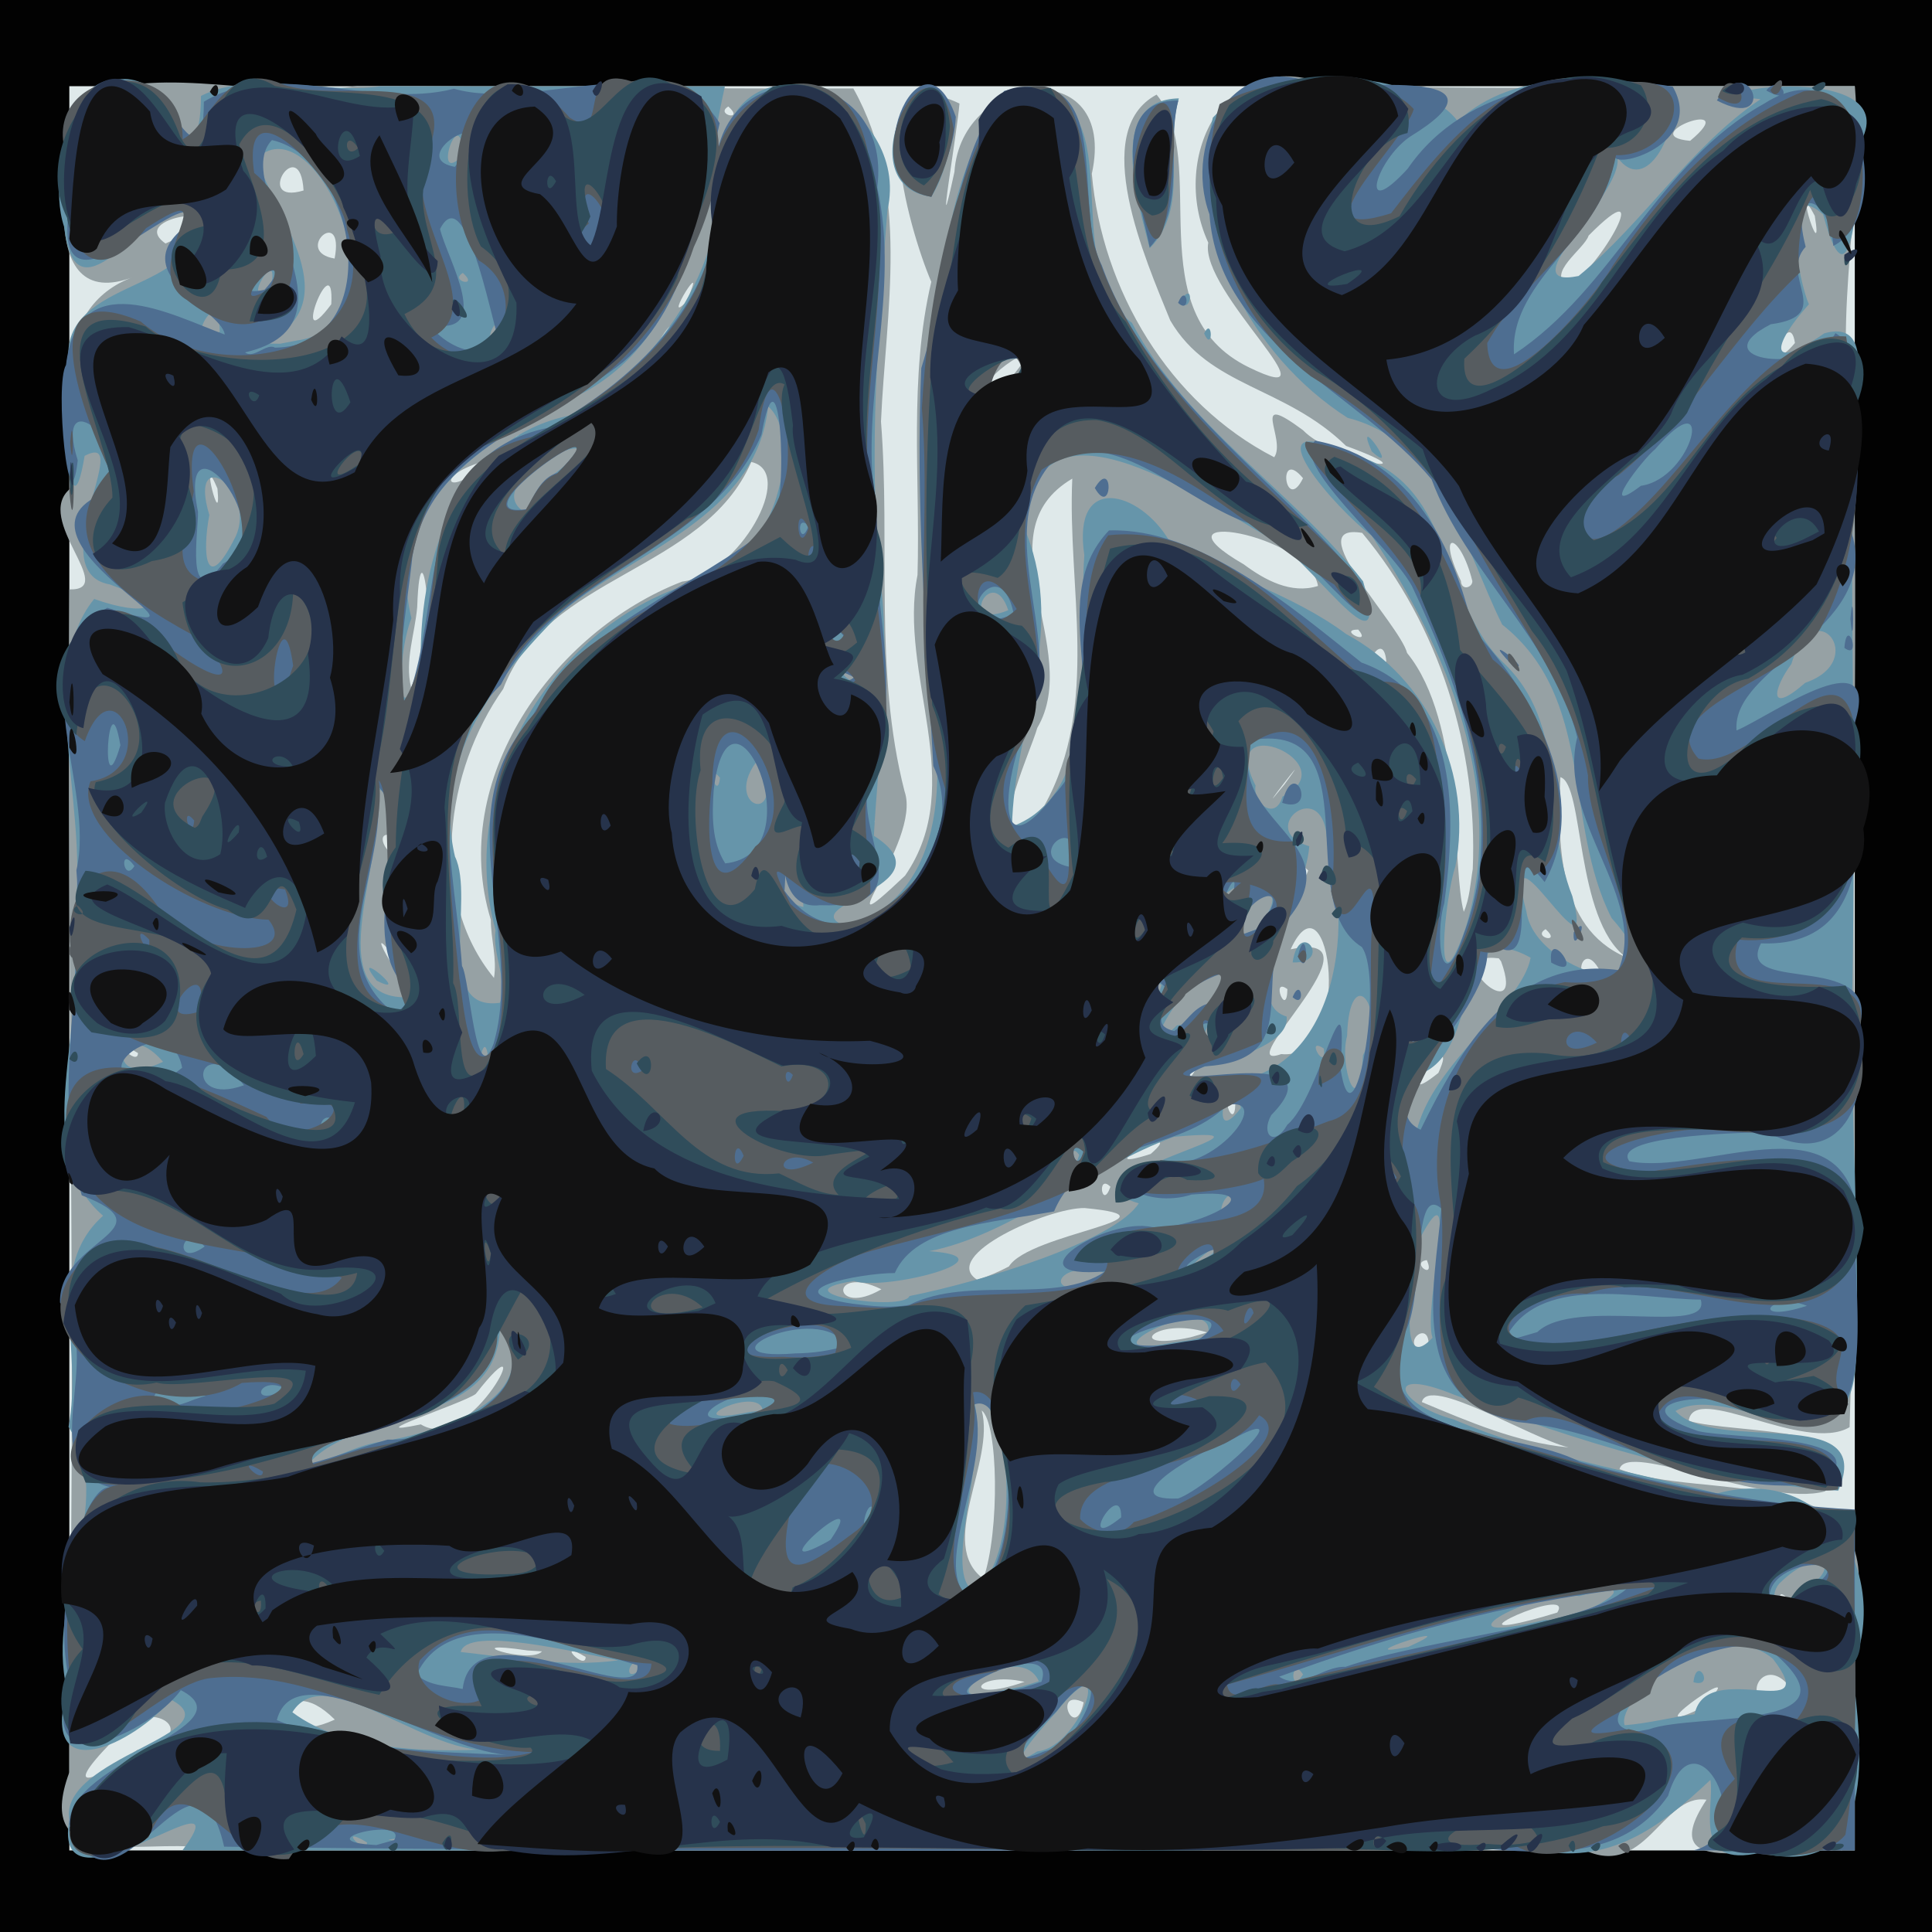 <?xml version="1.0" encoding="UTF-8" standalone="no"?>
<svg
   xmlns:dc="http://purl.org/dc/elements/1.1/"
   xmlns:cc="http://creativecommons.org/ns#"
   xmlns:rdf="http://www.w3.org/1999/02/22-rdf-syntax-ns#"
   xmlns:svg="http://www.w3.org/2000/svg"
   xmlns="http://www.w3.org/2000/svg"
   xmlns:sodipodi="http://sodipodi.sourceforge.net/DTD/sodipodi-0.dtd"
   xmlns:inkscape="http://www.inkscape.org/namespaces/inkscape"
   viewBox="0 0 512 512"
   id="svg2"
   version="1.1"
   inkscape:version="0.48.4 r9939"
   width="100%"
   height="100%"
   sodipodi:docname="notsure27.svg">
  <defs
     id="defs46">
    <filter
       id="filter3108"
       x="0"
       y="0"
       width="1"
       height="1"
       inkscape:label="Lightness-Contrast"
       inkscape:menu="Color"
       inkscape:menu-tooltip="Increase or decrease lightness and contrast"
       color-interpolation-filters="sRGB">
      <feFlood
         id="feFlood3110"
         result="result1"
         flood-opacity="1"
         flood-color="rgb(0,0,0)" />
      <feBlend
         id="feBlend3112"
         in2="SourceGraphic"
         mode="normal"
         result="result2" />
      <feComposite
         id="feComposite3114"
         in2="SourceGraphic"
         k2="1"
         operator="arithmetic"
         result="result3" />
      <feComposite
         id="feComposite3116"
         in2="SourceGraphic"
         operator="in" />
    </filter>
  </defs>
  <sodipodi:namedview
     pagecolor="#ffffff"
     bordercolor="#666666"
     borderopacity="1"
     objecttolerance="10"
     gridtolerance="10"
     guidetolerance="10"
     inkscape:pageopacity="0"
     inkscape:pageshadow="2"
     inkscape:window-width="1185"
     inkscape:window-height="1030"
     id="namedview44"
     showgrid="false"
     inkscape:zoom="0.32593203"
     inkscape:cx="13.24881"
     inkscape:cy="463.21277"
     inkscape:window-x="100"
     inkscape:window-y="100"
     inkscape:window-maximized="0"
     inkscape:current-layer="svg2" />
  <rect
     style="opacity:0.99;fill:#000000;fill-opacity:1;fill-rule:nonzero;stroke:none"
     id="rect3171"
     width="516.979"
     height="518.513"
     x="-3.068"
     y="-1.911" />
  <g
     id="g3947"
     transform="translate(1.085,-4.339)">
    <path
       style="fill:#dfe9ea"
       d="m 17.287,260.948 c 0,-77.924 0,-155.847 0,-233.771 157.723,0 315.446,0 473.169,0 0,155.847 0,311.695 0,467.542 -157.723,0 -315.446,0 -473.169,0 0,-77.924 0,-155.847 0,-233.771 z"
       id="path3963"
       inkscape:connector-curvature="0" />
    <path
       style="fill:#96a1a4"
       d="M 17.287,448.196 C 19.117,352.32 16.561,256.424 17.287,160.539 30.421,160.866 7.577,141.964 17.549,133.818 17.006,114.663 11.311,85.813 34.579,77.626 7.028,88.437 16.752,42.698 21.093,29.878 c 22.436,-8.689 48.46,1.309 72.405,-2.788 43.853,0.176 87.705,0.815 131.56,0.693 15.248,27.186 8.613,59.026 7.328,88.269 2.565,32.62 -1.958,66.104 6.253,98.031 4.723,13.486 -23.001,44.191 0.136,22.301 16.825,-24.383 -1.943,-53.192 3.292,-79.68 0.743,-25.887 -2.344,-52.199 3.649,-77.681 -6.125,-14.26 -18.916,-59.941 7.473,-47.248 -0.644,7.943 -6.728,43.028 -1.334,18.101 1.722,-26.539 43.439,-31.66 36.405,0.518 2.669,30.781 20.504,60.817 48.337,75.121 3.334,-4.776 -6.934,-17.994 7.638,-7.166 7.712,8.082 35.774,13.127 11.409,4.169 -16.247,-15.885 -36.246,-15.503 -46.601,-33.263 -6.585,-16.205 -21.641,-50.21 -3.615,-59.841 14.451,17.68 -5.389,57.733 24.471,72.282 24.751,12.048 -13.251,-20.148 -10.776,-33.045 -10.628,-23.088 5.08,-53.355 32.616,-41.4 25.689,0.104 50.567,0.8 76.134,-0.075 20.861,0 41.722,0 62.583,0 2.666,30.013 -6.009,59.819 -0.515,89.674 1.612,54.559 -0.551,109.165 0.512,163.749 -0.011,33.99 -0.27,67.985 -1.376,101.959 -11.948,7.052 -41.187,-12.042 -42.63,-1.697 11.085,3.594 54.655,0.996 36.06,18.718 -15.74,4.242 -52.493,-13.544 -54.396,-5.901 22.23,8.519 68.563,-2.305 62.965,35.15 -2.648,21.273 3.239,47.849 -4.01,65.936 -13.18,-4.265 -52.022,10.707 -35.909,-13.479 -11.932,-1.786 -16.286,22.004 -33.44,12.784 -27.757,-0.619 -55.769,0.905 -83.683,0.529 -93.953,0.456 -187.909,0.079 -281.86,-0.6 -14.748,-2.309 -44.86,6.983 -34.886,-19.989 -2e-5,-8.605 2.8e-5,-17.211 -1.8e-5,-25.816 z m 18.081,19.879 c 19.643,-4.206 1.254,-16.036 -6.601,-2.345 -15.37,15.683 -2.487,9.241 6.601,2.345 z m 52.273,-8.024 c -14.591,-14.615 -19.073,8.808 0,0 z m 198.456,-4.586 c -8.466,-3.959 -2.289,10.807 0,0 z m 163.063,1.829 c 17.861,-16.711 -19.055,9.05 0,0 z m 26.122,-2.833 c -9.345,-17.047 -18.84,6.816 0,0 z m -204.856,-4.418 c -13.447,-3.064 -17.073,5.966 0,0 z m -116.309,-6.594 c -8.354,-5.004 -0.009,3.885 0,0 z m -15.433,-1.724 c -20.135,-2.992 0.715,3.824 3.873,0.244 -1.291,-0.081 -2.582,-0.163 -3.873,-0.244 z m 272.91,-10.041 c 5.064,-7.804 -32.216,9.064 -3.91,1.157 1.303,-0.386 2.607,-0.771 3.91,-1.157 z m 60.93,-3.831 c -3.96,-4.091 -0.545,5.808 0,0 z m -213.002,-5.117 c 4.387,-12.687 3.923,-41.32 -0.445,-44.612 3.676,13.658 -11.95,35.457 0.445,44.612 z m 155.058,-34.821 c -10.49,-2.624 -37.071,-19.163 -38.863,-12.018 12.51,5.225 25.216,10.74 38.863,12.018 z m -304.137,-6.102 c 13.474,8.417 32.377,-30.893 14.553,-8.074 -3.432,2.582 -32.495,11.836 -14.553,8.074 z m 266.847,-19.102 c 1.863,-10.554 -9.102,-1.546 0,0 z m -58.472,-5.256 c -13.869,-4.363 -22.389,5.211 -4.386,1.272 1.462,-0.424 2.924,-0.848 4.386,-1.272 z m -86.327,-11.442 c -13.843,-6.78 -13.111,7.618 0,0 z m 33.798,-6.05 c 5.45,-8.846 47.702,-12.863 20.075,-15.478 -9.405,-0.199 -38.566,12.591 -28.479,19.011 2.91,-0.894 5.713,-2.114 8.404,-3.533 z m 110.757,-1.683 c -4.508,0.576 2.402,5.574 0,0 z m -83.857,-19.436 c -3.667,-3.656 -2.25,6.438 0,0 z m 10.675,-8.699 c 10.809,-9.371 -18.341,5.884 0,0 z m 22.433,-13.43 c -4.577,-3.402 -0.125,7.964 0,0 z m 53.801,-8.043 c 6.342,-13.961 -14.136,11.351 0,0 z m -64,-1.546 c -8.548,-2.151 -4.945,10.037 0,0 z m 22.353,-3.443 c 19.887,1.971 12.792,-50.153 2.5,-27.767 26.456,-5.568 -17.066,32.967 -2.5,27.767 z M 35.48,283.401 c -8.354,-5.004 -0.009,3.885 0,0 z m 93.508,-35.329 c -11.426,-37.112 16.591,-76.426 50.702,-89.605 14.789,-1.72 30.495,-29.012 18.321,-31.698 -12.771,29.215 -54.233,29.78 -65.736,60.134 -15.217,21.542 -20.11,55.12 -2.446,76.597 0.85,-5.176 -0.843,-10.265 -0.842,-15.428 z m 211.103,18.398 c -4.577,-3.402 -0.125,7.964 0,0 z m 56.023,-8.165 c -16.789,-2.062 7.63,20.08 0.601,0.797 l -0.601,-0.797 z m -293.421,-1.256 c -8.806,-11.059 7.138,15.541 0,0 z m 223.603,3.899 c 2.712,-6.855 -8.126,10.428 0,0 z m 96.565,0.591 c -5.022,-9.343 -7.89,5.888 0,0 z m 6.898,-3.553 c -13.535,-10.272 -10.983,-45.886 -17.324,-47.69 -0.667,16.838 -1.034,39.748 17.324,47.69 z m -21.239,-7.408 c -3.708,2.165 4.448,4.026 0,0 z m -19.309,-15.94 c 1.329,-31.862 -8.788,-64.488 -29.306,-89.078 -16.918,-2.835 9.89,24.088 11.911,31.839 14.924,18.267 11.908,57.929 15.021,68.569 1.574,-3.588 1.728,-7.529 2.374,-11.33 z m -170.517,14.264 c -3.137,-3.433 -1.868,5.315 0,0 z m 126.914,-13.862 c -3.137,-3.433 -1.868,5.315 0,0 z m -242.911,-9.377 c -6.532,-1.498 2.864,10.965 0,0 z M 275.674,217.855 c 14.836,-26.707 6.062,-57.852 7.408,-86.678 -24.529,14.509 2.974,45.272 -9.285,66.072 -1.444,5.621 -16.873,39.141 1.877,20.606 z m -44.908,4.341 c -1.9,-10.514 -9.178,-1.367 0,0 z m 108.548,-9.985 c 9.669,-13.22 -10.399,12.866 0,0 z M 107.841,186.498 c 8.195,-7.038 2.58,-48.293 1.635,-21.287 -0.605,7.075 -3.333,14.134 -1.635,21.287 z m 258.461,-6.854 c -0.819,-9.777 -8.539,5.368 0,0 z m -7.444,-8.461 c -5.721,-0.01 3.855,4.522 0,0 z m 30.241,-12.881 c -3.274,-13.015 -9.709,-13.899 -3.039,-0.029 0.126,2.743 3.151,1.772 3.039,0.029 z m -40.899,1.319 c -2.263,-13.949 -46.296,-21.124 -19.658,-5.712 5.496,4.104 12.567,7.98 19.658,5.712 z M 56.539,133.794 c -4.903,-11.574 1.199,12.659 0,0 z m 71.568,-7.47 c -15.417,4.128 -10.044,10.834 0,0 z m 216.123,4.746 c -6.968,-8.422 -4.792,9.733 0,0 z m -195.697,-4.318 c 7.829,-8.826 -3.767,5.581 -4.215,2.011 l 4.215,-2.011 z m -9.849,-7.038 c -5.511,-1.69 -5.325,8.088 0,0 z m 127.987,-15.105 c 14.272,-16.483 -17.48,7.073 0,0 z m -90.74,-9.952 c 4.356,-12.15 -8.532,9.039 0,0 z m 298.662,0.571 c -1.474,-9.958 -8.73,10.392 0,0 z M 86.707,84.973 c 0.963,-16.73 -11.366,15.28 0,0 z m 94.033,-0.61 c 6.551,-14.377 -6.787,6.988 0,0 z m 233.844,-4.203 c 8.328,-4.553 23.652,-31.893 5.327,-13.384 -1.106,3.571 -11.526,10.143 -5.327,13.384 z M 87.593,72.86 c 2.734,-14.448 -11.239,-1.856 0,0 z M 42.772,68.869 c 26.541,-11.338 -11.512,-8.069 0,0 z M 479.844,61.52 c -5.884,-11.4 2.444,14.593 0,0 z M 79.365,54.819 c -0.93,-15.703 -13.599,4.101 0,0 z M 189.179,43.901 c -3.708,2.165 4.448,4.026 0,0 z m 257.634,-2.239 c 14.464,-12.027 -15.222,-1.376 0,0 z M 191.938,32.559 c -3.708,2.165 4.448,4.026 0,0 z"
       id="path3961"
       inkscape:connector-curvature="0" />
    <path
       style="fill:#6695aa"
       d="M 17.287,486.591 C 14.399,470.121 61.099,463.54 44.266,454.788 34.593,466.228 9.25,479.051 16.678,452.199 10.675,427.212 30.348,403.435 17.079,382.456 21.063,362.072 10.689,340.361 26.235,326.527 5.858,308.984 23.047,275.103 17.765,250.844 24.484,223.333 7.321,183.292 23.874,163.07 37.576,167.988 44.782,165.243 28.043,159.229 9.459,155.984 34.946,118.036 21.344,125.147 16.975,151.036 14.83,105.846 17.014,98.251 16.894,77.084 56.926,81.473 47.645,60.572 35.96,60.31 18.981,90.787 15.908,64.469 9.969,46.432 24.172,9.998 44.18,32.258 c 4.934,14.078 7.959,9.175 8.002,-2.513 14.412,-7.107 31.817,-0.272 47.69,-2.552 30.384,0.011 60.769,0.023 91.153,0.034 -6.441,28.743 -8.176,65.134 -37.248,81.073 -24.096,10.9 -53.586,28.936 -45.824,59.873 -4.298,10.924 -3.498,34.811 2.458,10.594 -0.195,-27.188 10.122,-58.511 39.851,-64.396 24.794,-13.892 42.175,-41.718 39.735,-70.549 6.655,-33.242 50.711,-12.036 44.084,16.281 -2.487,31.935 -4.92,63.557 -2.134,95.67 3.368,24.319 -0.34,48.88 -1.44,70.056 21.273,13.627 -23.89,18.448 -6.596,24.294 29.213,-11.095 24.683,-47.135 19.909,-71.606 0.743,-30.044 -2.741,-60.404 3.004,-89.912 3.188,-21.152 5.145,-44.798 21.299,-60.66 33.332,-0.678 9.508,46.505 30.761,61.934 14.584,27.663 42.503,44.288 61.267,68.52 8.206,27.925 -15.844,-8.521 -25.304,-11.796 -18.996,-10.82 -63.86,-42.1 -63.867,-0.805 10.47,26.801 -3.409,51.431 -3.864,77.578 24.944,-9.333 17.38,-49.13 19.161,-71.879 -3.293,-22.033 14.645,-17.056 22.441,-3.948 14.618,9.392 32.328,13.92 46.931,24.803 21.909,11.747 33.706,37.442 28.945,61.659 -2.767,7.92 -5.985,40.5 2.543,16.788 11.506,-36.133 -4.697,-74.776 -24.778,-104.572 -8.847,-6.361 -33.396,-34.078 -6.521,-21.827 28.847,6.696 24.079,38.122 41.048,55.135 18.321,17.004 10.444,41.518 18.715,62.289 6.9,25.642 -19.564,-23.894 -12.174,4.101 2.551,17.686 44.808,26.723 22.57,1.698 -12.864,-25.261 -4.233,-58.146 -28.972,-77.756 -10.05,-20.102 -15.888,-48.444 -40.973,-54.787 -25.752,-16.505 -42.86,-48.909 -35.725,-79.565 15.345,-15.951 55.139,-12.304 64.888,0.949 15.362,-14.093 38.355,-12.021 56.699,-6.316 1.904,8.425 -6.675,26.453 -14.369,15.892 1.737,9.759 -29.067,35.213 -10.288,31.443 17.371,-14.253 29.481,-34.223 48.211,-46.853 -22.565,-2 40.03,-10.953 26.077,12.135 0.284,10.297 -1.953,46.58 -9.489,18.414 -12.055,-10.677 -6.328,18.37 -3.753,23.792 -9.573,10.618 -11.32,18.378 4.063,7.707 17.856,-5.092 3.4,29.587 7.315,40.548 -0.03,43.786 0.928,87.538 0.15,131.354 -0.84,33.44 2.133,66.936 0.946,100.29 -1.562,33.256 -33.075,4.933 -47.85,13.411 10.728,11.647 53.463,-2.403 43.134,21.093 -35.264,-2.345 -68.873,-12.978 -101.675,-25.381 -19.332,-7.935 -15.118,2.569 -0.182,6.523 22.321,9.592 46.408,13.667 69.838,19.579 29.104,-7.805 46.034,21.696 35.759,46.408 2.386,20.386 7.629,56.54 -24.392,48.826 -18.287,4.23 -12.075,-11.956 -13.217,-19.301 -13.111,12.341 -26.852,23.034 -47.046,18.36 -119.276,-0.009 -238.565,0.552 -357.852,0.282 17.062,-23.161 -35.197,20.405 -30.006,-8.077 z m 78.89,6.007 c -8.354,-5.004 -0.009,3.885 0,0 z m 5.654,-0.714 c 11.761,2.249 14.233,-2.66 0,0 z m 31.121,-24.351 c -18.501,5.394 -47.166,-24.56 -56.555,-9.435 14.028,10.681 39.407,10.922 56.555,9.435 z m 140.836,0.954 c 12.141,-1.305 20.688,-30.376 4.862,-10.185 -1.155,1.243 -15.692,17.065 -4.862,10.185 z m 174.208,-9.862 c 3.172,-15.22 34.44,3.155 20.744,-14.699 -15.514,-12.749 -41.753,10.664 -39.268,17.619 6.248,-0.479 12.324,-2.104 18.524,-2.92 z m -0.305,-8.488 c 0.886,-7.511 5.874,1.773 0,0 z M 274.22,449.888 c -5.45,-12.143 -32.718,8.993 -9.103,2.273 l 4.625,-0.849 4.479,-1.424 z m 70.01,-1.797 c -3.204,-5.104 -3.652,5.687 0,0 z M 169.76,445.625 c -4.375,-3.858 -6.446,6.875 0,0 z m -7.032,-1.278 c -11.812,-2.223 -40.03,-9.124 -41.719,-2.216 13.831,1.521 27.785,4.118 41.719,2.216 z m 209.373,-3.551 c 17.807,-8.07 -18.48,3.671 0,0 z m 36.275,-7.167 c 9.097,0.952 30.301,-12.525 9.102,-6.308 -11.614,-2.014 -38.992,13.044 -11.512,6.859 l 1.311,-0.3 1.099,-0.251 z m 66.098,-6.724 c 14.406,-6.844 6.941,-13.864 -4.061,-2.863 -3.643,4.406 1.447,9.66 4.061,2.863 z M 257.349,426.024 c 13.166,-10.505 8.816,-53.111 -0.278,-50.195 3.927,13.508 -8.906,46.789 0.278,50.195 z m -26.287,-19.438 c 2.004,-11.873 -6.457,8.978 0,0 z M 99.432,386.485 c 14.67,-2.277 45.577,-11.321 32.009,-31.319 0.018,28.154 -37.475,21.565 -51.051,37.422 6.604,-1.245 12.382,-5.06 19.042,-6.103 z m 239.556,-9.219 c -6.566,0.911 5.086,5.164 0,0 z M 201.074,378.116 c -1.136,-7.153 -24.701,4.852 -3.429,0.392 1.143,-0.131 2.286,-0.261 3.429,-0.392 z m 177.475,-19.261 c -2.717,-7.845 8.019,-48.2 -3.655,-25.745 -0.211,4.035 -7.232,37.339 3.655,25.745 z m -59.606,-0.393 c 3.785,-13.53 -36.68,7.032 -9.118,1.658 l 4.594,-0.636 4.523,-1.022 z m -79.016,-10.657 c 19.275,-3.844 54.339,-14.539 60.774,-24.577 -24.269,-6.948 45.398,-20.883 9.332,-17.626 -22.034,8.053 -44.059,26.39 -64.87,30.307 22.905,1.63 -11.356,10.659 -19.93,7.911 -21.238,3.178 13.188,8.22 14.693,3.984 z m 54.64,-5.169 c -16.98,-7.098 -21.571,9.48 0,0 z m 25.602,-6.036 c 5.756,-7.095 -14.211,9.995 0,0 z m 8.203,-13.28 c -5.212,-9.182 -10,11.52 0,0 z m 40.688,-6.998 c -3.667,-3.656 -2.25,6.438 0,0 z m -84.15,-5.912 c -3.09,-4.508 -1.969,6.859 0,0 z m 89.364,-6.085 c 4.138,-18.099 28.046,-33.826 30.275,-46.18 -21.823,-12.209 -12.099,25.63 -30.099,31.101 -4.831,3.987 -7.57,12.161 -0.176,15.079 z m -46.52,-6.338 c -2.633,-14.363 -9.362,12.253 0,0 z m 32.36,-13.994 c 6.817,-12.923 -3.645,-25.21 -4.202,-5.126 -2.189,7.78 3.167,23.84 4.202,5.126 z m -45.148,6.508 c 36.351,6.065 43.889,-37.227 35.647,-62.279 -0.056,-19.569 -19.725,-3.997 -4.72,0.368 -1.107,14.545 -19.064,41.139 -6,45.15 1.443,12.81 -46.965,15.932 -24.927,16.76 z m 26.504,-31.1 c 1.813,-12.185 10.974,0.322 0,0 z M 42.118,285.724 c -11.6,-13.494 -16.436,8.002 0,0 z m 86.028,-2.093 c -1.123,-6.545 -3.423,7.172 0,0 z m 221.601,-1.409 c -5.207,-3.473 0.806,6.584 0,0 z m -38.924,-6.152 c 12.487,-1.245 19.914,-25.363 3.67,-9.519 -3.911,1.712 -14.05,19.518 -3.67,9.519 z m 63.755,3.225 c -1.587,-7.129 -3.675,4.447 0,0 z m -54.681,-1.965 c 0.157,-6.25 -4.336,7.137 0,0 z M 130.25,250.866 c -10.535,-37.71 14.464,-80.014 51.177,-91.7 22.189,-2.386 31.119,-38.446 21.045,-47.127 -2.998,29.566 -35.801,38.372 -55.273,55.032 -16.87,17.024 -33.809,38.379 -27.707,64.276 5.437,11.159 -5.88,41.24 11.919,38.736 2.073,-6.385 -2.075,-12.647 -1.161,-19.216 z m -22.142,17.713 c -14.313,-13.056 0.948,-54.859 -9.719,-55.193 4.249,16.059 -16.702,57.13 9.719,55.193 z m -9.36,-4.362 c -7.606,-9.648 9.819,4.969 0,0 z m 207.977,1.221 c -4.773,-4.455 -2.012,7.326 0,0 z m 55.181,-14.983 c -3.754,-14.979 -2.049,14.369 0,0 z m -29.84,0.097 c 11.496,-15.02 -5.312,-8.634 -4.213,1.575 l 4.213,-1.575 z m -120.268,-5.832 c 0.421,-23.557 -16.307,-4.506 0,0 z m 112.843,-2.297 c 8.002,-8.724 -9.17,4.421 0,0 z m 38.004,-2.858 0.243,-0.512 -0.243,0.512 z m -32.183,-13.933 c 0.275,-11.187 -5.823,8.174 0,0 z M 200.195,205.183 c -11.031,13.012 8.024,19.283 0,0 z m 138.567,10.275 c 17.845,-8.774 -17.817,-23.848 -7.109,-2.951 -0.824,4.851 5.335,9.396 7.109,2.951 z M 189.725,210.465 c -4.003,-4.903 -0.693,6.618 0,0 z m 287.603,-25.18 c 17.249,-5.94 2.172,-24.637 -3.683,-4.975 -4.632,6.268 -6.558,13.899 3.683,4.975 z m -251.478,-1.441 c -8.354,-5.004 -0.009,3.885 0,0 z m 40.264,-17.788 c -4.283,-12.879 -13.711,5.674 0,0 z M 61.431,146.365 c 5.559,-12.679 -12.848,-24.614 -7.039,-5.547 -1.913,9.997 -1.082,21.946 7.039,5.547 z m 83.752,-15.962 c 23.578,-17.394 -21.773,0.898 -7.002,9.829 3.34,-2.557 2.766,-8.018 7.002,-9.829 z M 265.165,106.633 c 16.834,-10.766 -7.977,-8.533 -5.907,0.022 l 2.239,0.239 3.668,-0.26 z M 77.53,94.591 c 30.792,-4.271 5.233,-63.449 -10.508,-48.3 4.65,15.546 25.004,38.425 1.663,49.077 l 4.449,0.068 4.396,-0.845 0,0 z M 57.141,92.245 c 0.044,-14.783 -11.193,7.786 0,0 z m 73.955,0.463 c 0.401,-7.76 -5.4,5.23 0,0 z m 334.529,-1.26 c -3.93,-6.204 -3.548,4.677 0,0 z M 70.812,79.854 c 2.22,-11.704 -8.877,7.732 0,0 z m 50.771,-3.187 c -3.708,2.165 4.448,4.026 0,0 z m 0.083,-31.301 c -0.763,-15.056 -8.713,9.256 0,0 z m 240.773,78.597 c -5.116,-11.596 8.102,7.264 0,0 z m -44.42,-31.254 c 2.307,-4.747 2.411,5.407 0,0 z m -6.208,-8.822 c 3.96,-5.679 2.482,4.759 0,0 z M 303.603,70.126 c -3.017,-11.887 -11.765,-39.303 7.725,-39.718 -3.932,12.965 2.973,28.976 -7.725,39.718 z M 245.728,56.493 c -24.425,-3.312 1.61,-49.401 6.021,-18.573 -1.287,6.376 -2.528,12.966 -6.021,18.573 z"
       id="path3959"
       inkscape:connector-curvature="0" />
    <path
       style="fill:#4e6e91"
       d="m 17.287,487.788 c -0.361,-16.727 48.167,-25.949 29.555,-35.535 -8.462,11.553 -39.133,25.398 -29.155,-1.308 -5.483,-18.027 2.88,-54.341 10.791,-52.382 -21.521,-5.178 -1.04,-35.152 -13.663,-49.029 -0.429,-16.879 29.534,-19.183 5.765,-28.429 -8.24,-27.427 1,-57.497 -1.422,-86.138 5.264,-22.513 -15.381,-54.935 8.176,-69.563 37.073,11.483 -32.224,-19.09 0.35,-30.853 7.683,-11.925 -15.039,-30.21 -8.168,-8.212 -2.231,19.581 -6.224,-20.224 -3.111,-25.275 C 19.616,74.137 44.31,87.823 58.47,92.996 57.732,86.23 29.663,76.212 50.171,62.867 49.73,50.409 13.331,92.797 17.02,61.23 11.267,43.878 20.741,11.471 42.806,31.916 c 6.561,10.207 10.098,13.414 10.134,-0.607 18.689,-11.514 44.721,2.168 66.272,-3.456 21.885,6.279 57.46,-12.389 70.42,9.131 -5.095,21.678 -7.467,47.83 -25.548,63.266 -19.622,15.699 -51.291,22.807 -55.887,51.553 -0.962,10.053 -6.265,42.153 -1.306,37.867 9.756,-25.87 1.67,-64.604 37.447,-72.008 23.992,-13.246 48.556,-36.871 44.157,-66.78 -0.377,-33.64 47.226,-30.694 42.899,3.138 6.271,28.004 -4.708,55.561 -0.522,83.761 -1.685,24.638 8.348,49.127 -1.467,72.972 -4.847,14.794 15.202,34.436 -13.224,33.474 -13.846,1.696 -7.967,-24.672 -9.355,-3.806 18.218,25.401 50.937,-8.868 39.427,-33.084 -1.912,-35.127 -4.779,-70.366 -3.186,-105.445 7.526,-23.849 7.211,-53.753 21.939,-73.441 30.289,-8.311 17.592,29.978 25.898,46.213 12.672,35.493 46.341,56.033 68.96,84.267 7.332,24.476 -17.684,-15.075 -29.74,-15.812 -16.703,-5.623 -33.132,-23.845 -50.538,-18.334 -19.462,18.679 1.507,47.875 -7.448,69.925 -6.312,10.421 -11.763,43.639 6.256,20.145 18.499,-19.746 -3.984,-50.813 14.416,-69.943 23.754,-0.783 47.97,19.945 66.901,35.012 26.327,9.373 25.013,41.073 21.948,63.801 -2.551,8.455 -0.732,26.442 5.28,7.776 11.512,-30.532 -0.699,-64.132 -13.838,-91.834 -6.307,-11.383 -32.553,-32.532 -25.625,-38.557 26.091,4.96 36.818,28.758 41.826,50.117 16.128,17.042 31.31,44.75 18.957,66.874 -13.419,-17.417 2.531,30.763 -15.603,14.77 5.057,18.109 -32.916,43.365 -17.272,50.871 10.579,-21.638 24.672,-46.082 52.406,-42.318 8.084,-19.135 -16.392,-39.693 -10.887,-61.695 -6.538,-26.048 -29.438,-43.524 -38.613,-68.355 -19.408,-23.302 -56.398,-35.892 -58.855,-70.239 -7.197,-19.644 7.142,-45.469 29.993,-33.461 12.411,-0.785 51.296,-4.343 23.128,12.91 -8.957,6.143 -13.963,23.043 -0.596,8.477 15.561,-22.672 45.901,-25.897 70.242,-21.773 8.827,15.388 -16.477,22.524 -15.413,18.075 -1.525,20.749 -28.054,32.671 -26.645,52.877 26.573,-17.511 38.033,-50.747 66.34,-66.46 26.059,-16.704 34.725,29.486 18.285,37.726 -0.955,-13.118 -11.827,-17.039 -7.334,0.235 -7.322,7.975 8.147,18.202 -9.247,20.532 -19.119,9.838 11.43,13.569 17.133,2.353 13.543,8.089 -0.831,38.183 4.716,54.349 5.8,24.469 -32.319,34.098 -30.92,50.951 9.162,-3.853 40.422,-26.488 30.555,0.295 3.084,22.712 6.481,57.375 -24.077,56.115 -7.547,14.318 34.952,0.706 25.26,24.421 4.325,17.035 -4.247,36.06 -23.48,25.647 -10.384,0.134 -41.389,1.188 -36.676,7.674 19.339,3.868 55.559,-16.384 60.301,12.773 -2.82,19.166 10.523,70.553 -25.105,54.473 -7.56,-7.792 -41.366,-4.043 -17.025,4.256 9.126,2.215 48.182,0.83 33.463,13.514 -28.726,5.325 -53.752,-13.513 -81.244,-15.896 -29.52,-5.993 -21.968,-35.916 -20.213,-56.618 -8.361,-7.164 -3.909,27.194 -10.622,34.201 -8.801,27.985 30.784,24.154 47.245,32.919 23.809,6.638 48.238,11.406 72.96,12.675 0,30.113 0,60.227 0,90.34 -14.253,0 -28.507,0 -42.76,0 18.231,-4.346 0.491,-38.527 -6.728,-14.459 -18.153,26.065 -54.17,8.526 -80.378,14.105 -100.76,0.65 -201.529,0.714 -302.284,-0.632 -7.768,-34.379 -28.85,25.406 -41.019,-5.946 z m 86.075,4.197 c 3.975,-6.444 -24.403,0.278 -4.72,1.313 l 4.72,-1.313 z m 31.7,-22.509 c -18.782,0.127 -57.743,-28.656 -62.785,-9.288 19.777,8.338 41.707,8.341 62.785,9.288 z m 140.44,-0.945 c 12.787,-3.124 18.823,-30.265 3.35,-10.616 -2.193,2.311 -18.596,17.058 -3.35,10.616 z m 160.465,-5.918 c 11.878,-4.398 57.313,0.592 33.064,-20.214 -13.705,-9.652 -56.476,19.893 -35.853,20.734 l 2.788,-0.521 z M 121.528,451.938 c 2.655,-22.667 47.761,6.161 46.291,-6.309 -17.333,-5.015 -49.298,-17.384 -58.505,2.513 3.368,3.072 8.066,2.873 12.214,3.796 z m 153.382,-1.912 c 4.996,-14.269 -38.38,8.191 -10.039,2.619 l 5.101,-0.999 4.937,-1.62 z m 80.545,-3.953 c 22.48,-7.762 63.461,-10.755 74.562,-20.71 -31.568,3.675 -62.323,12.425 -92.108,23.307 5.803,3.821 11.591,-2.89 17.546,-2.597 z m 119.702,-19.18 c 24.034,-11.608 -14.267,-10.557 -6.183,4.992 2.636,-0.914 4.2,-3.183 6.183,-4.992 z m -216.315,-1.85 c 11.606,-10.861 8.066,-52.591 -1.743,-48.48 4.805,15.974 -11.007,41.83 -2.054,50.785 l 2.104,-0.791 1.693,-1.514 z m -39.802,-12.68 c 11.67,-16.958 -21.113,11.816 -0.556,0.376 l 0.556,-0.376 z m 12.134,-5.968 c -1.904,-9.87 -6.38,10.394 0,0 z m 64.864,0.064 c 0.126,-10.769 -12.403,10.017 0,0 z m 15.097,-5.003 c 8.027,-2.811 35.889,-28.053 12.167,-14.482 -4.432,0.817 -30.648,15.243 -12.167,14.482 z M 101.621,385.859 c 15.357,0.525 45.901,-14.885 28.038,-31.971 6.341,29.223 -49.258,27.287 -49.271,38.501 7.189,-1.805 14.11,-4.5 21.233,-6.53 z m 105.355,-8.573 c -7.255,-10.945 -34.846,7.242 -10.814,1.955 3.649,-0.331 7.325,-0.777 10.814,-1.955 z M 53.379,374.241 c -13.379,-9.514 -21.629,8.768 -2.923,0.951 l 2.923,-0.951 z m 21.252,-1.903 c -7.575,-3.855 -9.778,5.748 0,0 z M 223.178,360.967 c -7.123,-12.068 -41.064,4.224 -13.49,2.037 4.56,-0.049 9.133,-0.663 13.49,-2.037 z m 92.635,-1.032 c 19.98,-14.204 -40.53,2.003 -8.425,1.008 l 4.223,-0.418 4.202,-0.59 z m 90.494,-2.576 c 10.027,-9.519 46.296,1.237 43.321,-8.604 -16.454,-0.137 -43.496,-7.305 -52.044,10.886 l 4.39,-1.018 4.333,-1.264 0,0 z m -166.361,-7.236 c 15.884,-7.915 38.407,0.222 51.896,-8.852 -26.25,2.26 0.209,-14.505 12.378,-11.747 10.332,1.063 34.84,-10.645 10.464,-8.612 -11.67,3.871 -27.041,-4.408 -7.134,-8.822 12.157,3.586 29.396,-17.093 16.573,-14.971 -12.973,13.341 -37.824,8.937 -45.871,28.263 -16.778,3.066 -36.701,3.918 -42.205,16.325 -9.531,0.006 -33.331,4.886 -11.091,8.143 4.958,0.627 10.026,1.197 14.991,0.273 z m 237.831,0.269 c -9.885,-3.95 -15.691,5.091 0,0 z M 318.088,339.049 c 11.304,-10.02 -14.769,5.141 0,0 z M 53.154,334.671 c -6.262,-6.894 -8.555,6.224 0,0 z m 315.59,-17.879 c -4.21,-8.251 -3.941,6.806 0,0 z m -82.713,-7.246 c -4.773,-4.455 -2.012,7.326 0,0 z m 54.044,-7.147 c 8.545,-7.003 16.229,-45.28 14.062,-15.055 3.543,23.842 11.756,-23.594 5.664,-32.053 -18.851,-11.72 2.941,-60.007 -29.164,-54.847 -7.45,21.84 27.181,26.637 9.308,47.814 -9.316,16.476 4.956,37.11 -21.77,38.666 -18.981,8.408 37.785,-7.696 17.642,12.926 -2.855,4.962 0.665,8.773 4.258,2.548 z m 1.395,-33.814 c 2.336,-5.714 3.537,3.347 0,0 z m 1.38,-10.712 c 2.357,-10.456 3.454,7.076 0,0 z m -4.139,-40.772 c 3.111,-12.968 9.717,3.261 0,0 z M 89.022,302.448 c -6.716,-7.191 -7.016,8.682 0,0 z M 63.575,291.933 c -12.184,-15.151 -16.487,6.031 0,0 z m -16.393,-4.626 c -3.266,-17.902 -31.415,6.4 -4.595,1.826 l 2.563,-0.247 2.032,-1.58 z m 82.517,-6.35 c 8.321,-28.329 -12.817,-61.285 9.887,-86.026 13.459,-25.579 43.132,-34.172 64.181,-51.725 4.229,-7.267 1.819,-50.595 -3.065,-23.658 -13.357,31.058 -53.755,35.979 -69.043,66.232 -21.115,20.924 -12.026,49.093 -10.31,74.561 2.037,3.075 3.666,33.482 8.35,20.616 z m 189.062,-10.558 c 23.13,-20.599 -24.907,3.393 -8.659,7.169 3.088,-2.181 4.862,-5.945 8.659,-7.169 z m 55.819,8.191 c -3.127,-6.717 -2.162,6.489 0,0 z m -54.146,-2.626 c -6.786,-2.655 0.761,8.203 0,0 z m -212.885,-8.755 c -15.921,-14.417 2.82,-44.194 -8.983,-55.08 4.263,20.357 -14.96,44.681 4.073,60.089 2.717,0.864 4.803,-3.042 4.91,-5.009 z m 200.013,-1.411 c -5.796,-5.755 -2.122,8.795 0,0 z m 24.568,-15.249 c 11.986,-14.899 -5.64,-8.289 -4.425,1.607 l 4.425,-1.607 z m -6.515,-9.144 c 1.655,-7.002 -1.655,-1.617 -2.666,2.367 l 2.666,-2.367 z m 37.886,-5.663 c -6.825,-1.085 2.69,11.39 0,0 z M 191.105,233.149 c 24.723,-2.562 0.949,-54.937 -3.056,-19.352 -0.443,6.524 -0.587,13.609 3.056,19.352 z m -156.574,0.704 c -4.278,-5.86 -2.882,4.721 0,0 z m 249,0.405 c 2.38,-16.638 -14.809,-1.966 0,0 z m 47.626,-9.321 c -3.295,-11.157 -6.07,10.826 0,0 z M 30.817,201.851 c -3.228,-19.14 -5.457,18.649 0,0 z M 225.247,183.836 c -9.247,-4.985 -3.997,3.579 0,0 z m -2.414,-10.473 c -3.827,-6.073 -4.97,6.56 0,0 z m 44.757,-6.187 c -3.911,-19.687 -19.744,7.266 0,0 z M 57.996,153.701 c 16.826,-8.601 -12.49,-42.542 -6.612,-13.752 0.192,4.65 -3.516,26.87 6.612,13.752 z M 213.177,143.673 c -3.667,-3.656 -2.25,6.437 0,0 z m -66.445,-14.061 c 20.67,-20.916 -28.834,12.714 -8.278,9.66 2.077,-3.641 3.724,-8.353 8.278,-9.66 z m 287.037,3.472 c 13.92,-1.979 20.168,-28.75 3.748,-9.676 -3.302,2.647 -15.483,18.541 -3.748,9.676 z M 48.47,116.994 c -5.721,-0.01 3.855,4.522 0,0 z M 265.165,106.633 c 26.313,-20.951 -26.203,2.448 0,0 z M 71.778,96.471 C 101.334,96.1 94.068,46.757 70.982,41.457 59.247,53.747 97.183,89.935 63.863,97.728 c 2.298,1.829 5.728,-2.582 7.914,-1.257 z m 59.367,-1.803 c -2.511,-7.723 -9.022,-42.54 -15.616,-29.639 1.865,7.933 14.689,29.044 -2.92,25.222 3.786,5.293 13.059,10.337 18.536,4.417 z M 69.008,81.142 c 11.56,-12.926 -13.5,2.816 0,0 z m 86.807,-9.362 c 12.71,-5.74 -10.152,4.385 0,0 z M 119.461,48.556 c 14.444,-18.791 -14.292,-2.608 0,0 z M 410.002,259.432 c -1.14,-10.28 9.666,5.323 0,0 z m 5.962,-8.01 c 5.037,-6.215 -0.466,7.215 0,0 z m -16.456,-71.02 c -9.872,-10.129 7.424,3.386 0,0 z m 88.19,-4.37 c 0.706,-8.838 4.685,3.493 0,0 z m 1.597,-7.71 c 0.954,-11.249 0.954,11.248 0,0 z m -200.246,-34.656 c 5.081,-8.475 4.664,8.149 0,0 z m 22.072,-49.074 c 2.336,-5.714 3.537,3.347 0,0 z m -7.528,-14.664 c -2.162,-11.75 -12.249,-39.181 7.591,-38.942 -3.321,12.794 2.282,28.201 -7.591,38.942 z M 245.728,56.493 c -21.257,-3.979 -2.883,-48.033 6.483,-21.202 -0.319,7.503 -3.527,14.437 -6.483,21.202 z M 453.9,30.957 c 8.782,-13.979 16.494,8.652 0,0 z m 13.105,-2.638 c 3.542,-4.867 8.243,4.7 0,0 z"
       id="path3957"
       inkscape:connector-curvature="0" />
    <path
       style="fill:#565c60"
       d="m 17.293,488.733 c 15.083,-29.755 51.642,-33.418 79.352,-21.638 14.096,0.988 30.711,5.25 43.602,1.574 -29.589,-0.665 -55.297,-22.595 -85.064,-19.662 -15.258,1.043 -41.294,35.586 -37.187,3.972 -3.143,-20.113 -0.954,-54.135 12.344,-55.075 -30.277,-1.22 1.124,-34.965 17.966,-19.839 10.002,3.162 41.263,-9.337 14.709,-7.235 -23.53,13.878 -68.087,-14.304 -37.976,-35.834 19.726,-7.295 53.952,22.54 64.447,7.945 -23.529,-11.015 -62.894,-3.838 -72.181,-34.164 -7.532,-37.346 34.693,-16.509 52.218,-8.45 8.27,11.175 29.795,-6.52 9.055,-3.509 -16.105,-15.165 -55.111,-10.252 -58.366,-32.46 -8.833,-17.85 4.576,-43.087 20.679,-19.579 5.547,12.524 38.386,14.913 29.211,3.301 -18.782,-0.442 -52.778,-22.95 -47.206,-36.685 19.129,-2.878 6.213,-32.706 -1.502,-10.652 -15.376,-9.287 0.505,-51.141 19.297,-27.445 6.254,6.024 26.032,18.167 12.548,1.069 C 35.705,165.052 9.608,150.003 27.98,129.07 21.681,115.48 5.721,76.481 36.21,89.55 56.954,107.28 101.677,98.358 90.861,65.111 90.057,54.232 62.396,23.454 66.281,50.169 86.383,66.787 75.857,105.486 48.434,83.837 34.368,75.475 60.754,49.799 37.617,64.811 21.144,85.528 13.356,63.362 16.848,46.568 7.942,22.773 47.617,16.971 47.316,41.24 54.701,37.518 58.145,20.022 73.611,26.581 c 15.348,5.971 51.092,-7.13 37.283,21.173 -3.352,16.531 17.911,38.458 2.312,46.05 15.051,15.307 28.498,-10.985 12.543,-20.473 -14.245,-19.872 -1.92,-67.201 24.144,-37.816 11.095,7.074 0.983,-14.624 16.345,-9.626 30.455,-3.96 24.952,26.009 16.553,43.899 -8.45,25.716 -31.679,43.749 -56.319,52.909 -23.398,11.19 -21.421,58.444 -20.464,67.364 13.515,-22.605 -1.06,-62.046 33.921,-69.952 23.642,-12.267 48.949,-32.394 48.524,-61.669 -6.41,-29.035 34.818,-48.194 40.627,-12.807 8.134,30.425 -3.415,61.592 0.428,92.484 0.376,21.164 4.94,42.377 4.391,63.305 -9.66,12.956 -3.834,29.455 -4.366,39.781 -11.696,13.337 -33.352,-21.009 -21.123,2.717 17.431,16.186 43.603,-10.226 41.225,-29.792 -10.293,-32.796 -3.692,-67.857 -6.409,-101.624 1.616,-27.955 6.931,-56.637 20.314,-81.364 25.961,-16.728 22.005,23.628 25.382,38.316 11.168,36.077 42.656,59.663 67.917,85.498 9.745,12.504 5.934,18.58 -4.284,4.322 -21.924,-13.02 -52.276,-46.947 -77.561,-30.484 -13.287,23.139 8.618,51.371 -6.394,74.481 -8.805,12.799 -0.295,24.162 6.167,27.771 13.238,24.276 4.088,-16.577 7.087,-25.444 8.697,-18.741 0.419,-45.524 10.762,-59.397 28.405,-3.192 49.862,23.497 69.561,39.293 19.22,-4.695 17.53,26.24 19.475,40.795 2.033,12.012 -6.062,39.101 -2.734,40.839 22.881,-30.202 11.52,-71.621 -2.775,-102.975 -4.974,-15.223 -34.214,-38.726 -31.136,-42.779 31.875,4.33 36.953,35.779 49.482,57.744 15.401,11.783 25.168,50.154 10.916,57.279 -6.043,-11.465 2.796,24.215 -14.168,20.066 -4.177,23.997 -30.387,41.767 -16.785,68.446 7.366,22.982 -22.26,54.766 13.792,58.395 33.259,10.486 67.158,20.019 102.253,21.231 -1.132,28.66 2.291,57.565 -2.525,86.021 -8.749,11.055 -49.412,5.594 -29.291,-14.815 -11.143,-16.288 5.95,-17.795 16.529,-15.903 15.144,-19.222 -33.587,-28.291 -38.998,-6.581 -8.516,5.607 -26.991,13.299 -5.662,9.31 32.412,7.196 -11.68,41.295 -29.444,31.226 -89.878,2.87 -179.815,-1.486 -269.691,1.14 -20.509,1.819 -43.266,-18.29 -55.93,2.046 -15.335,1.859 -27.528,-29.073 -37.21,-5.746 -5.753,4.344 -21.405,9.566 -20.981,-2.501 z M 281.931,463.774 c 15.469,-9.721 1.497,-20.164 -5.948,-4.645 -10.974,11.345 -4.809,16.084 5.948,4.645 z m -121.175,2.516 c -5.027,-4.005 -1.843,4.525 0,0 z M 127.648,453.831 c -5.637,-23.296 43.622,5.81 43.891,-8.618 -20.261,-0.517 -44.67,-19.009 -61.411,-0.818 -2.653,8.04 12.044,14.591 17.52,9.436 z m 140.913,-1.243 c 18.478,-1.416 5.822,-14.596 -5.723,-5.274 -22.001,2.896 -7.875,10.064 5.723,5.274 z m 69.461,-1.781 c 33.268,-8.86 67.718,-13.51 100.014,-25.829 -39.267,1.573 -76.443,15.451 -113.949,25.796 1.062,6.615 10.168,-1.172 13.935,0.033 z m -38.741,-19.909 c 0.52,-7.219 1.713,2.176 -1.243,1.796 l 1.243,-1.796 z m 176.051,-3.232 c 24.447,-9.271 -14.661,-15.746 -7.426,3.936 2.681,2.094 6.616,-1.768 7.426,-3.936 z m -214.61,-3.649 c 9.061,-12.473 6.918,-53.065 -3.945,-50.702 3.14,16.585 -12.386,46.696 -0.824,54.267 l 2.865,-1.098 1.904,-2.466 z M 226.148,409.782 c 14.873,-12.469 -18.153,-29.232 -17.606,-5.801 -5.618,24.282 6.914,13.67 17.606,5.801 z m 73.247,-2.096 c 12.715,-3.206 44.945,-21.97 33.195,-28.292 -10.311,15.678 -47.882,11.746 -47.437,27.502 3.567,3.872 10.556,5.223 14.242,0.79 z M 51.006,397.799 c -3.558,-3.446 -4.575,5.383 0,0 z m 17.582,-3.499 c -8.354,-5.004 -0.009,3.885 0,0 z m 26.245,-5.94 c 15.12,-2.355 51.677,-11.41 35.801,-32.437 2.896,26.668 -53.666,26.661 -48.724,36.442 4.346,-1.209 8.607,-2.695 12.922,-4.005 z m 81.614,-6.694 c 9.793,3.348 45.552,-9.59 16.622,-6.703 -5.149,1.329 -16.324,-1.546 -16.622,6.703 z m 140.379,-6.104 c -12.163,-5.988 -22.439,5.816 -4.248,1.144 1.416,-0.381 2.832,-0.763 4.248,-1.144 z m 10.85,-4.345 c -3.204,-5.104 -3.652,5.687 0,0 z m -107.399,-8.348 c 5.542,-17.877 -45.354,2.29 -13.74,1.039 4.593,0.373 9.274,0.163 13.74,-1.039 z m 102.863,-5.838 c -8.052,-12.877 -45.433,7.378 -16.018,4.24 5.553,-0.214 11.171,-1.429 16.018,-4.24 z m 7.985,-4.717 c -1.371,-5.697 -4.889,8.417 0,0 z m -93.107,-1.273 c 15.168,-7.103 53.16,0.486 54.371,-11.925 -6.362,-17.146 44.667,-2.664 41.42,-22.383 -8.398,4.032 -53.381,8.428 -27.313,-4.952 15.553,1.695 35.506,-6.929 44.569,-10.335 16.347,-3.846 9.08,-39.12 11.921,-55.42 0.067,-18.819 -7.322,13.174 -11.318,-5.467 2.341,-14.279 -0.563,-54.118 -21.356,-38.821 -1.206,13.14 -4.428,26.718 11.463,25.558 4.234,17.864 -9.791,36.008 -8.413,52.956 -10.923,5.375 -35.315,10.592 -9.292,9.112 26.615,-2.125 -13.115,15.038 -21.855,18.123 -21.528,17.15 -45.429,21.053 -72.233,28.303 -11.338,3.107 -29.085,14.321 -7.064,14.682 5.02,0.479 10.066,0.403 15.101,0.571 z m 110.351,-59.143 c -0.72,-18.389 15.613,-6.088 0,0 z m -5.518,-34.1 c 3.113,-5.705 2.95,5.677 0,0 z m -22.768,81.172 c 4.155,-15.343 -22.141,11.525 0,0 z m 48.978,-22.572 c -5.081,-8.475 -4.664,8.149 0,0 z m -154.619,-3.962 c -8.845,-5.007 -12.002,5.927 0,0 z m -18.452,-1.793 c -2.764,-6.897 -3.467,7.008 0,0 z m 90.042,-1.098 c -4.773,-4.455 -2.012,7.326 0,0 z m 1.638,-7.084 c -3.9,-3.474 -1.505,5.459 0,0 z M 209.038,289.228 c -3.137,-3.433 -1.868,5.315 0,0 z m -40.006,-1.111 c -2.015,-7.67 -5.209,3.168 0,0 z m -38.487,-6.999 c 6.813,-28.986 -12.371,-63.474 10.466,-88.247 12.915,-29.658 56.584,-28.929 65.752,-60.749 3.495,-10.853 -3.403,-40.193 -6.787,-13.914 -10.737,31.214 -49.654,36.286 -66.465,63.228 -20.519,22.952 -15.679,54.355 -12.862,82.221 0.81,3.296 2.329,29.722 9.895,17.46 z m 175.058,0.773 c 9.487,-2.955 28.256,-30.465 7.495,-14.122 -1.15,3.145 -15.848,11.846 -7.495,14.122 z m 68.975,-3.3 c -3.127,-6.717 -2.162,6.489 0,0 z m -54.014,-2.455 c -5.995,-5.898 -0.671,8.922 0,0 z M 51.63,272.45 c 4.174,-18.19 -14.952,4.753 0,0 z m 55.335,-0.17 c -8.155,-16.879 -3.219,-56.346 -7.696,-61.16 3.107,17.106 -19.051,59.531 7.696,61.16 z m 199.742,-4.652 c 6.626,-13.413 -11.116,4.836 0,0 z m 9.674,-8.491 c -4.773,-4.455 -2.012,7.326 0,0 z M 38.462,253.346 c -5.593,-5.823 0.489,7.066 0,0 z m 294.169,-2.865 c 16.876,-11.702 -18.792,-15.938 -8.102,-9.149 13.714,-14.625 -3.211,19.76 8.102,9.149 z M 74.458,240.038 c -11.747,-2.154 4.648,11.738 0,0 z m 124.627,-11.365 c 15.659,-12.051 -11.025,-50.55 -11.395,-16.706 -1.517,8.649 -2.518,36.477 11.395,16.706 z m 27.658,3.996 c -5.697,-7.511 -0.58,10.011 0,0 z m 95.098,-6.141 c -3.679,-4.724 -2.156,5.702 0,0 z M 50.395,221.807 c -4.003,-4.903 -0.693,6.618 0,0 z M 402.169,209.279 c -3.127,-6.717 -2.162,6.489 0,0 z M 76.606,180.757 c -3.07,-22.364 -8.915,17.297 -1.425,4.183 l 1.425,-4.183 z m 148.986,3.947 c -5.627,-9.503 -9.374,7.944 0,0 z m -3.021,-12.121 c -7.018,-6.38 -3.167,5.676 0,0 z m 45.785,-6.843 c -13.144,-21.857 -14.364,13.273 0,0 z M 53.933,158.527 c 24.686,-4.827 -8.649,-60.647 -3.676,-23.949 -1.049,7.63 -7.929,21.448 3.676,23.949 z m 162.003,-5.884 c -1.414,-9.497 -5.502,3.199 0,0 z m -85.529,-2.669 c -3.667,-3.656 -2.25,6.437 0,0 z m 82.77,-5.597 c -4.022,-8.925 -3.125,8.641 0,0 z m -66.69,-14.49 c 20.963,-21.19 -28.955,12.314 -8.275,9.594 2.139,-3.599 3.933,-8.058 8.275,-9.594 z m 123.507,-26.719 c -3.69,-16.454 -16.66,18.566 -1.178,0.961 l 1.04,-0.849 0.137,-0.112 z M 70.398,80.824 c 6.518,-14.463 -13.85,8.512 0,0 z m 86.193,-8.007 c 11.114,-6.452 -7.46,-28.685 -1.668,-9.197 -4.633,3.282 -9.049,15.95 1.668,9.197 z M 427.769,493.576 c 3.558,-3.446 4.575,5.383 0,0 z m 35.788,-97.282 c -21.166,5.159 -47.206,-21.903 -60.262,-15.457 -32.762,-2.278 -19.778,-36.207 -22.602,-57.512 -4.624,-23.691 7.348,-53.613 32.903,-58.706 34.071,2.641 5.623,-34.924 6.16,-54.736 -4.293,-24.305 -20.832,-43.294 -31.712,-64.855 -9.43,-17.798 -25.027,-30.606 -41.807,-41.014 -21.626,-16.417 -31.935,-46.32 -24.124,-72.079 13.522,-7.865 41.732,-9.581 51.468,1.327 -2.817,9.538 -32.464,35.92 -6.018,27.598 15.403,-20.027 32.8,-42.208 60.672,-34.357 22.942,-4.009 15.118,19.346 -1.054,18.96 -4.129,22.107 -23.95,31.542 -34.143,49.797 0.69,20.88 28.177,-11.498 33.223,-20.421 12.789,-19.195 28.999,-37.541 50.613,-46.293 21.605,-3.891 17.861,46.012 6.835,38.244 -3.177,-24.799 -9.843,0.818 -7.759,9.734 -17.649,16.584 -29.316,38.571 -48.041,53.695 -13.573,6.57 -13.672,26.501 3.025,11.54 17.672,-15.157 35.766,-49.847 57.224,-48.257 3.971,24.607 5.734,54.324 -6.311,76.425 -6.459,14.188 -45.303,21.648 -32.827,35.435 15.394,3.794 40.295,-37.137 41.769,-3.524 5.772,23.78 -3.432,54.256 -31.285,51.493 -6.602,22.708 38.828,-0.079 31.918,25.421 7.198,30.244 -21.944,26.143 -41.343,24.866 -10.488,-0.282 -41.489,7.445 -15.652,11.466 20.803,-3.174 66.103,-12.608 55.679,23.624 -13.154,25.033 -47.883,-0.013 -70.721,8.496 -12.967,-1.272 -33.277,11.794 -10.072,13.815 23.373,-1.538 46.53,-12.016 69.926,-6.343 16.497,4.801 -0.063,13.238 9.518,21.736 -12.073,19.031 -42.82,-14.416 -50.845,3.401 11.219,12.58 50.779,-1.95 48.081,19.231 -7.687,1.577 -14.773,-3.447 -22.435,-2.752 z m 3.449,-32.713 c -3.137,-3.433 -1.868,5.315 0,0 z m -44.903,-82.938 c -8.169,-9.004 -13.134,6.426 0,0 z m 9.036,-0.793 c -3.253,-6.811 -3.725,8.071 0,0 z M 17.396,257.272 c -0.312,-6.231 1.874,3.623 0,0 z m 399.372,-4.347 c -4.851,-12.909 5.728,4.621 0,0 z M 398.663,179.58 c -1.384,-7.52 7.262,8.721 0,0 z M 17.287,134.431 c 1.627,-17.661 1.477,17.556 0,0 z m 0.218,-12.738 c 0.954,-11.249 0.954,11.248 0,0 z M 301.793,60.888 c -9.101,-11.456 8.32,-47.625 8.278,-17.695 -0.415,4.165 -2.322,38.841 -8.278,17.695 z m -56.066,-4.395 c -23.471,-3.739 0.562,-49.203 5.91,-17.978 -0.751,6.312 -2.942,12.384 -5.91,17.978 z m 208.44,-26.341 c 3.831,-11.345 11.941,7.049 0,0 z m 13.898,-1.927 c 5.482,-7.736 2.629,4.656 0,0 z"
       id="path3955"
       inkscape:connector-curvature="0" />
    <path
       style="fill:#304d5b"
       d="m 17.364,488.733 c 15.25,-30.213 52.413,-33.785 80.234,-21.193 11.192,4.911 46.785,4.323 41.903,-0.06 -11.696,1.065 -40.827,-12.703 -12.929,-10.952 -12.368,-25.067 25.896,-4.705 38.28,-6.636 30.65,-4.133 -13.546,-9.006 -24.98,-12.28 -17.183,-6.174 -32.651,3.2 -40.43,15.883 C 77.81,449.116 49.305,433.753 34.251,459.003 20.687,480.018 7.239,455.397 20.813,441.377 5.781,420.829 25.295,393.196 52.093,397.19 c 27.162,0.493 52.815,-10.9 77.713,-20.58 15.714,-2.723 20.471,-21.044 7.376,-30.339 -8.912,15.411 -15.215,34.806 -37.154,34.924 -24.908,9.749 -51.394,17.647 -78.431,16.059 -12.463,-30.474 34.711,-16.639 50.056,-20.927 18.929,-13.356 -23.126,-3.064 -31.222,-5.587 -30.425,6.645 -32.081,-49.147 0.012,-35.679 13.962,2.499 51.25,21.863 53.119,6.59 C 65.109,349.672 47.815,314.326 21.202,320.532 1.607,300.924 34.017,274.85 52.351,293.174 c 8.656,6.026 41.641,18.232 34.442,3.939 -19.924,1.088 -46.404,-15.231 -31.483,-35.023 -4.282,-17.593 -47.298,-4.645 -33.739,-26.989 18.166,1.167 48.008,43.949 55.902,10.291 -6.924,-18.082 -4.731,10.281 -18.163,0.029 -13.99,-3.924 -38.652,-25.027 -35.001,-33.799 27.26,-5.5 -1.878,-45.993 -5.185,-12.426 -17.344,-18.996 12.336,-48.057 26.34,-21.446 10.276,24.215 50.344,3.272 31.151,-17.592 0.189,24.331 -26.316,29.05 -29.353,3.831 18.044,-10.813 30.509,-40.67 2.311,-47.397 -11.813,7.548 15.674,32.215 -10.436,36.45 C 23.074,160.77 19.106,146.172 28.702,136.219 29.002,120.788 4.09,80.185 37.499,90.876 53.282,104.605 105.908,104.55 94.582,74.673 94.825,60.372 72.251,24.083 62.295,42.657 66.442,56.013 76.858,75.881 57.544,75.808 54.907,95.829 31.983,68.11 53.519,64.182 49.468,41.613 19.778,83.53 16.699,62.051 5.426,39.79 34.711,6.711 46.654,40.493 c 8.099,15.172 7.554,-24.473 25.118,-13.349 19.504,4.03 50.873,-4.115 39.313,27.428 -1.382,13.376 11.356,25.046 -4.987,33.005 11.936,24.756 41.318,-3.046 20.255,-17.933 -8.449,-15.851 -2.257,-59.428 20.808,-35.516 10.822,10.391 15.114,-17.184 30.723,-6.877 22.508,8.279 3.739,34.73 0.56,50.6 -10.788,22.871 -33.569,35.861 -55.188,46.606 -23.753,20.921 -17.255,56.727 -25.119,84.624 3.568,19.73 -23.121,59.376 7.144,62.767 9.454,-10.66 -13.189,-27.48 -1.494,-42.982 0.22,-27.276 9.501,-49.759 11.35,-78.458 5.472,-28.142 38.169,-33.247 56.339,-50.844 25.602,-17.069 7.994,-54.859 32.211,-72.248 22.589,-5.426 29.066,23.657 28.632,40.635 -0.257,25.969 -7.946,51.966 -0.648,77.706 4.59,13.645 -2.922,31.497 -9.864,38.195 22.926,7.655 8.964,27.29 2.853,40.291 24.514,13.831 -21.489,29.645 -13.855,4.886 7.545,-15.104 -13.854,6.324 -4.137,-11.72 5.648,-17.347 -24.834,-36.097 -22.082,-8.864 -4.118,11.397 0.886,48 14.354,31.567 3.77,-18.811 9.256,21.572 24.602,10.704 24.357,-6.609 31.041,-38.536 22.422,-59.485 -1.867,-30.894 -2.318,-62.13 0.076,-92.923 8.197,-22.397 3.269,-66.972 31.292,-70.686 10.984,18.158 3.623,44.363 19.964,62.03 11.83,21.188 27.781,40.541 48.277,53.834 -19.982,5.704 -35.831,-24.507 -55.979,-27.83 -25.466,-0.558 -15.478,35.038 -26.286,41.838 -20.539,-6.62 -3.66,11.909 6.438,12.667 17.058,17.152 -21.393,49.879 -3.575,58.836 19.99,-15.313 2.821,36.149 17.185,7.139 -3.538,-28.4 2.042,-60.374 9.74,-86.4 24.43,-6.521 44.955,17.073 62.183,31.584 29.094,4.884 28.593,40.641 25.099,65.825 -5.63,10.185 -1.592,27.861 5.347,9.447 16.257,-30.701 1.818,-65.094 -10.414,-94.378 3.172,-16.559 -35.363,-29.664 -22.768,-36.827 22.788,8.436 30.792,29.464 33.311,51.195 14.214,16.532 30.652,32.252 22.573,56.203 -12.971,-9.517 0.013,22.705 -18.246,23.096 2.838,21.973 -28.574,32.664 -19.082,53.941 5.94,20.785 3.558,45.963 -8.086,62.059 19.198,12.838 43.135,16.552 64.903,23.649 20.4,5.351 41.371,9.085 62.518,9.082 4.795,15.826 -34.594,11.995 -19.127,27.669 12.443,-30.552 34.957,22.718 7.887,13.974 -20.486,-19.079 -39.848,0.021 -57.394,10.11 -13.065,4.029 -17.482,17.785 0.436,9.104 26.441,-9.602 25.149,20.339 1.518,22.835 -34.261,12.838 -71.088,2.407 -106.497,6.394 -54.957,0.882 -109.991,-3.521 -164.876,0.659 -21.642,1.076 -40.233,-14.733 -62.028,-9.357 -7.4,9.297 -22.255,16.591 -31.143,-0.097 -1.847,-38.476 -27.784,32.386 -41.848,2.83 l 0,-4.3e-4 0,0 z m 348.247,3.466 c -3.212,-4.358 -4,5.148 0,0 z m 41.04,-0.325 c -4.545,-14.087 -41.651,3.759 -13.433,1.128 4.487,0.413 9.124,0.348 13.433,-1.128 z m -178.301,-4.16 c -4.655,-10.19 0.173,9.829 0,0 z m 49.14,-18.28 c 11.416,-9.74 36.073,-36.078 14.732,-46.663 14.777,22.641 -36.196,39.993 -25.174,51.35 3.819,-0.413 7.876,-1.602 10.442,-4.686 z m -25.895,1.899 c -13.811,-16.516 -18.786,5.766 0,0 z m -61.871,-2.996 c 0.709,-16.382 -12.798,0.32 0,0 z m -28.97,-1.342 c -3.827,-6.073 -4.97,6.56 0,0 z M 140.967,453.537 c -6.957,0.35 4.308,6.012 0,0 z m 136.012,-3.477 c 3.012,-17.543 -52.532,9.505 -15.411,3.582 5.26,-0.39 10.676,-1.05 15.411,-3.582 z m 55.339,1.722 c 34.878,-6.31 69.139,-16.114 103.353,-24.955 9.767,-8.045 -24.501,0.743 -31.202,1.591 -28.614,5.825 -56.516,14.582 -84.26,23.585 2.18,5.427 8.383,-0.878 12.109,-0.221 z M 27.634,446.831 c -1.512,-5.354 -4.805,8.12 0,0 z m 173.128,-0.074 c -3.137,-3.433 -1.868,5.315 0,0 z M 68.063,428.524 c -4.427,0.538 0.549,6.549 0,0 z M 208.965,425.015 c 14.142,-4.96 36.723,-34.982 12.236,-36.544 -7.885,11.812 -22.559,27.885 -24.04,37.223 2.883,4.118 10.427,5.469 11.804,-0.68 z m 30.159,2.053 c -12.197,-25.311 -14.756,8.213 0,0 z m 17.923,0.359 c 24.555,-20.62 -9.267,-56.029 13.587,-77.145 26.392,-4.393 54.792,-9.224 71.969,-31.599 24.653,-17.26 20.478,-50.226 22.12,-76.483 2.046,-9.837 -5.276,-14.865 -9.1,-14.562 0.533,-14.872 -15.622,-46.635 -28.521,-32.181 6.631,11.943 -1.666,29.312 -4.291,32.346 16.688,-1.148 11.134,6.754 -0.458,10.062 -0.169,12.472 14.835,-4.181 5.413,11.85 -5.666,7.75 -31.059,26.594 -17.415,29.131 14.611,-5.136 -16.636,18.638 -4.251,20.613 -10.389,3.135 -29.072,32.249 -19.58,10.189 -1.223,-15.112 -11.019,18.107 -22.493,14.964 -21.836,4.922 -44.888,14.483 -61.802,23.934 15.126,13.338 60.029,-13.389 54.041,16.793 0.271,19.968 -2.813,45.835 -8.642,61.507 2.668,1.879 6.591,2.66 9.425,0.582 z m 26.484,-89.022 c 6.42,-14.654 46.856,-5.572 15.072,-0.231 -4.947,0.963 -10.106,1.321 -15.072,0.231 z m 11.036,-15.394 c -3.121,-21.87 43.848,-4.465 18.943,-5.962 -6.944,-4.076 -12.037,6.514 -18.943,5.962 z m 37.787,-7.774 c -1.154,-15.358 29.298,-16.017 8.921,-3.11 -2.108,1.788 -6.333,7.22 -8.921,3.11 z M 314.134,294.659 c 6.73,-14.572 10.869,8.339 0,0 z m 21.842,-2.823 c -4.547,-13.183 12.935,1.961 0,0 z M 348.477,291.298 c 0.102,-6.057 1.7,4.505 0,0 z m 2.65,-5.702 c 1.587,-7.129 3.675,4.447 0,0 z m -31.073,-4.17 c -7.733,-13.628 23.062,-19.75 6.129,-4.918 -0.751,1.825 -5.627,12.514 -6.129,4.918 z m 14.519,-3.237 c 1.515,-6.829 4.694,1.885 0,0 z m -4.036,-20.909 c -0.641,-12.323 15.964,-19.029 5.782,-3.559 0.41,1.746 -4.268,7.674 -5.782,3.559 z m 21.28,-10.825 c 4.278,-5.86 2.882,4.721 0,0 z m -2.833,-8.931 c 0.596,-11.089 8.653,6.185 0,0 z m -7.513,-9.083 c -0.308,-8.902 6.822,0.475 0,0 z M 86.263,425.407 c -3.93,-6.204 -3.548,4.677 0,0 z m 56.094,-7.894 c -7.67,-6.651 -36.984,4.067 -12.919,4.097 4.399,-0.354 10.493,0.85 12.919,-4.097 z m 155.537,-8.02 c 17.692,-3.544 55.47,-23.552 36.403,-44.098 -9.713,1.3 -41.013,16.815 -14.972,8.956 29.64,-0.756 -15.479,22.759 -27.499,22.716 -25.552,4.554 -9.092,15.514 6.069,12.427 z m -113.915,-14.406 c -22.305,-22.309 48.62,-12.002 20.122,-24.684 -12.493,-2.157 -50.787,20.01 -20.122,24.684 z m -18.825,-17.169 c -8.354,-5.004 -0.009,3.885 0,0 z m 42.506,-10.481 c -3.113,-5.705 -2.95,5.677 0,0 z M 77.986,364.212 c -3.667,-3.656 -2.25,6.437 0,0 z m 146.523,-2.69 c -5.303,-17.055 -48.699,5.57 -14.503,2.676 4.936,0.01 9.939,-0.717 14.503,-2.676 z m 86.849,-0.312 c 11.528,4.639 39.572,-20.057 12.993,-9.502 -11.401,-3.754 -42.734,11.496 -13.918,9.651 l 0.925,-0.15 0,0 z M 185.152,350.811 c -11.585,-10.822 -24.012,6.827 0,0 z m -56.125,-14.249 c -3.124,-9.472 -1.078,7.68 -0.003,0.008 l 0.003,-0.008 z m 6.898,-21.236 c -16.509,-2.831 -4.962,20.291 0,0 z m 100.561,6.6 c 7.12,-10.656 -21.874,5.402 -0.543,0.076 l 0.543,-0.076 z m -15.337,-0.918 c -8.25,-8.406 23.676,-14.35 -2.228,-10.697 -12.906,3.289 -41.772,-13.213 -12.194,-11.512 16.408,-0.681 14.99,-15.045 -0.702,-11.83 -13.521,-6.636 -48.089,-24.664 -46.522,0.673 16.316,10.514 24.939,29.965 45.886,27.653 5.059,2.336 10.021,5.451 15.76,5.714 z M 167.653,286.152 c 5.413,-7.233 4.693,9.072 0,0 z m 202.534,29.941 c -7.949,-15.488 -7.131,13.103 0,0 z M 240.767,304.921 c -3.674,-3.578 -4.129,5.014 0,0 z m -119.204,-3.643 c 2.453,-17.186 -8.509,7.078 0,0 z m 150.674,-0.554 c -4.773,-4.455 -2.012,7.326 0,0 z M 127.636,286.987 c 15.404,-28.036 -10.432,-63.151 11.01,-89.326 14.932,-25.031 42.345,-37.81 67.029,-51.027 21.708,20.695 -4.272,-29.526 1.166,-40.402 -7.458,-4.639 -10.055,31.316 -25.786,35.539 -17.108,12.494 -36.316,22.761 -49.153,40.094 -22.003,22.386 -11.938,55.399 -12.908,83.021 3.214,5.179 -0.52,32.782 8.64,22.101 z m -48.271,-3.281 c -2.401,-9.458 -3.881,6.439 0,0 z m 296.135,-3.953 c -1.047,-17.621 -9.976,6.535 0,0 z m -67.1,-13.2 c -3.388,-13.036 -7.455,12.114 0,0 z m -67.984,-5.407 c -2.823,-20.622 -19.526,10.221 0,0 z m 61.952,-10.335 c -1.541,-9.146 -5.257,7.576 0,0 z M 19.5,244.276 c -3.708,2.165 4.448,4.026 0,0 z m 295.76,-5.697 c -2.919,-4.037 -2.14,6.612 0,0 z m -88.517,-5.91 c -5.697,-7.511 -0.58,10.011 0,0 z m 82.954,-2.52 c -2.673,-11.6 -6.929,9.905 0,0 z M 52.588,220.621 c 13.625,-20.093 -20.663,-5.897 -2.041,3.117 1.328,-0.57 1.469,-1.997 2.041,-3.117 z m 319.232,-1.335 c -3.667,-3.656 -2.25,6.437 0,0 z m -58.682,-2.255 c 6.209,-12.502 -9.47,7.637 0,0 z m 90.41,-7.122 c -5.135,-15.071 -2.982,14.083 0,0 z m -80.487,0.576 c -1.541,-9.146 -5.257,7.576 0,0 z m 51.173,0.369 c -4.282,-5.074 -2.476,6.207 0,0 z m 23.796,-8.581 c -3.137,-3.433 -1.868,5.315 0,0 z m -77.505,-4.119 c -4.545,-7.842 -0.987,1.14 -0.791,3.007 l 0.791,-3.007 z m -94.459,-23.561 c -5.605,-20.141 -16.063,13.752 0,0 z m -93.348,-23.134 c 0.216,-14.439 33.883,-28.868 24.039,-36.823 -8.63,6.745 -37.295,25.535 -24.039,36.823 z M 94.743,126.936 c 1.774,-10.036 -13.033,8.19 -2.72,1.754 l 2.72,-1.754 z M 265.836,107.452 c 17.968,-22.545 -30.21,8.07 0,0 z M 156.592,72.817 c 12.389,-6.58 -8.308,-32.956 -1.216,-11.11 -1.593,4.28 -11.895,16.348 1.216,11.11 z M 104.196,65.685 c -5.152,-15.613 -11.151,4.821 0,0 z M 19.5,56.503 c -3.619,2.141 4.273,4.011 0,0 z m 74.349,-12.944 c -3.995,-5.889 -4.004,3.863 0,0 z m 7.961,450.398 c 4.289,-4.11 2.298,3.454 0,0 z m 14.302,-1.129 c 4.23,-6.838 2.044,6.188 0,0 z m 298.471,0.63 c 2.307,-4.747 2.411,5.407 0,0 z m 5.892,0.499 c 4.289,-4.11 2.298,3.454 0,0 z m 34.813,-5.007 c 11.591,-8.165 -8.347,-41.281 16.844,-27.3 32.408,-16.259 19.505,46.881 -9.168,32.493 -4.591,1.546 -17.91,1.374 -7.676,-5.192 z m 27.22,4.902 c 8.873,-3.145 4.078,2.948 0,0 z m -9.985,-97.007 c -24.721,2.375 -57.595,-18.375 -71.236,-22.144 -13.463,11.149 -28.238,-23.494 -16.421,-35.873 -0.219,-21.326 -10.274,-58.934 24.522,-55.238 22.067,4.558 35.874,-15.363 21.857,-33.921 -10.727,-25.477 -8.67,-56.106 -26.376,-78.145 -15.559,-25.445 -30.296,-53.151 -57.051,-68.635 -21.263,-14.713 -36.779,-46.929 -23.145,-70.687 11.531,-9.796 51.626,-13.126 47.24,7.397 -13.96,2.978 -24.035,32.852 -2.117,22.042 12.888,-22.505 36.011,-44.623 64.008,-34.68 5.14,8.006 -1.584,17.64 -10.762,16.479 -8.301,21.479 -19.166,40.132 -36.06,55.959 -1.494,21.347 31.418,-10.995 36.456,-20.294 15.501,-19.777 31.426,-43.899 58.121,-48.509 22.209,4.592 4.712,47.705 -2.939,24.04 -9.205,22.065 -22.671,37.848 -32.634,59.168 -6.698,9.593 -36.336,24.815 -24.685,33.743 22.497,-7.428 29.37,-34.757 49.854,-46.153 11.305,-13.82 27.808,-7.007 19.233,11.209 3.077,27.567 -2.296,56.954 -28.177,71.59 -17.426,3.026 -24.385,38.029 -2.288,19.605 10.971,-12.754 35.737,-21.739 31.559,4.807 2.455,22.478 -3.004,47.024 -30.934,44.169 -14.072,13.571 18.451,13.743 27.44,12.755 10.59,17.112 1.985,46.006 -24.006,37.975 -10.854,1.131 -42.06,-3.044 -40.214,8.817 21.733,9.935 63.684,-17.636 69.048,17.477 -3.751,32.098 -42.7,14.281 -63.459,15.689 -12.376,-3.917 -50.195,13.848 -18.939,14.763 24.641,-0.063 56.039,-16.111 76.816,-0.97 -0.81,9.585 -27.402,12.766 -7.664,9.698 22.495,10.731 -14.536,16.617 -22.853,5.945 -11.397,-11.113 -29.591,5.391 -9.598,9.275 9.884,2.28 48.705,1.395 35.611,14.404 -3.402,-0.588 -6.689,-1.968 -10.208,-1.757 z m -4.139,-33.295 c -4.391,-5.964 -1.602,7.549 0,0 z m -6.898,-186.333 c -2.015,-7.67 -5.209,3.168 0,0 z m 8.277,-30.32 c -3.827,-6.073 -4.97,6.56 0,0 z m -4.414,-79.646 c 3.291,-12.047 -9.187,6.905 0,0 z M 136.201,364.664 c -8.671,-10.899 9.716,-7.014 0,0 z M 17.287,284.966 c 2.336,-5.714 3.537,3.347 0,0 z m 5.863,-7.052 c -21.918,-21.436 29.793,-37.901 22.875,-5.429 -2.144,9.954 -15.851,6.524 -22.875,5.429 z M 395.333,276.41 c -1.061,-22.668 48.827,-4.636 14.9,-2.288 -4.864,1.171 -9.781,3.435 -14.9,2.288 z M 359.105,164.856 c -13.547,-7.499 2.023,-13.085 0,0 z M 17.287,130.441 c 2.073,-13.278 0.904,16.368 0,0 z M 65.055,89.52 c 4.955,-21.651 24.466,0.448 0,0 z m 54.591,-2.105 c -3.794,-10.603 8.332,5.342 0,0 z M 487.698,72.47 c 4.638,-5.721 -0.371,7.037 0,0 z M 304.224,61.455 c -13.613,-6.687 6.884,-45.126 4.924,-17.738 -3.024,4.78 3.255,16.934 -4.924,17.738 z m -60.458,-7.972 c -16.924,-8.749 4.45,-42.742 6.887,-15.713 -0.422,5.781 -2.308,11.856 -6.887,15.713 z m 211.513,-25.046 c 7.022,-5.864 6.239,3.532 0,0 z m 23.796,-0.835 c 6.452,-4.734 2.879,3.478 0,0 z"
       id="path3953"
       inkscape:connector-curvature="0" />
    <path
       style="fill:#26334b"
       d="m 17.353,489.363 c 15.582,-31.33 52.179,-29.735 80.463,-22.117 17.105,4.653 54.287,8.078 58.741,-1.071 -11.059,-7.88 -40.033,9.645 -41.329,-9.846 8.856,3.677 41.373,2.496 17.689,-5.093 -16.473,-8.565 24.464,-4.596 30.205,0.288 17.349,2.968 23.283,-17.698 2.47,-11.076 -22.201,3.039 -45.176,-13.184 -65.886,-3.12 8.96,8.727 -0.002,-0.397 -3.692,6.279 21.791,19.232 -18.754,1.465 -30.26,2.106 -22.406,-9.565 -31.592,23.788 -48.199,20.623 -3.301,-14.669 10.537,-27.828 -1.479,-37.952 -6.092,-28.673 22.558,-30.293 42.474,-30.245 27.407,-4.939 54.471,-12.752 79.463,-25.187 20.714,8.037 -3.898,-50.3 -9.4,-15.577 -7.243,26.37 -38.738,27.339 -60.683,33.028 -13.025,4.056 -55.023,17.593 -48.242,-7.047 13.949,-14.169 57.618,8.21 60.264,-15.771 -21.217,-2.952 -52.552,14.344 -64.234,-12.606 3.882,-33.076 38.719,-15.486 57.648,-7.767 10.889,10.343 40.609,-8.274 14.926,-6.879 C 65.099,344.706 49.064,321.266 31.703,319.29 3.276,331.297 17.756,274.789 42.808,290.86 c 15.354,2.202 42.44,30.853 50.174,5.592 -19.793,-2.104 -51.67,-9.645 -38.122,-34.115 -2.609,-11.561 -44.783,-16.321 -27.517,-23.606 15.547,6.429 48.297,39.641 52.947,6.437 -5.646,-16.709 -14.947,-3.825 -16.421,-0.22 -15.524,-6.663 -35.403,-15.551 -41.586,-31.819 30.273,7.835 3.966,-53.732 -1.271,-15.826 -12.331,-2.641 -2.64,-48.372 16.617,-24.62 10.982,14.342 48.149,39.979 42.881,4.814 4.551,-14.532 -8.246,-24.545 -10.512,-4.043 C 60.332,195.414 32.316,157.428 59.611,155.207 76.755,147.369 60.173,106.311 46.374,120.015 57.932,136.861 31.303,165.901 23.514,151.094 48.298,136.346 -1.956,90.285 33.054,91.029 50.162,96.083 77.869,113.974 89.447,93.478 102.769,104.645 94.775,69.273 89.928,59.351 86.008,43.364 52.671,18.069 63.399,49.623 75.504,62.759 53.962,88.831 46.563,76.423 61.212,62.518 47.702,51.138 33.492,63.275 11.735,82.49 13.12,40.639 21.681,29.814 c 17.304,-20.869 28.838,37.968 32.415,4.266 13.517,-15.946 37.164,2.844 54.453,-2.079 -0.116,14.511 -6.461,30.15 6.358,41.497 -0.509,14.984 -22.7,-30.239 -15.137,-1.224 -1.668,21.325 37.159,44.196 36.01,12.279 -8.119,-16.089 -22.665,-46.466 -2.342,-57.877 26.346,-0.869 12.709,35.571 21.984,42.66 6.181,-12.047 2.889,-55.5 29.385,-39.447 5.415,23.916 -5.779,60.602 -29.643,75.05 -21.468,12.879 -51.459,27.331 -50.251,56.726 -3.397,29.747 -7.861,62.212 -14.054,90.741 -21.007,20.563 33.687,30.906 15.337,4.679 -16.029,-17.462 10.498,-34.782 -1.315,-54.254 7.97,-25.139 6.83,-57.073 26.188,-77.711 24.356,-12.187 52.957,-27.248 57.856,-57.214 -7.984,-20.317 14.508,-56.714 34.657,-33.688 17.56,28.165 -0.249,59.965 5.071,89.868 4.718,18.017 4.518,43.631 -12.075,51.171 9.112,2.363 11.805,1.968 3.211,8.907 35.213,5.918 -10.65,43.666 10.099,52.128 -17.199,12.383 -20.971,-1.545 -18.395,-14.042 -10.781,-3.661 -3.494,-44.517 -26.394,-28.522 -5.29,18.814 -9.576,60.095 20.916,55.964 34.335,11.383 53.157,-33.893 39.575,-60.485 -4.922,-28.456 5.984,-57.039 -0.172,-84.894 -0.227,-23.538 14.335,-44.541 12.827,-68.214 9.935,-20.084 35.007,-1.632 24.008,15.336 4.869,31.684 25.442,57.917 46.861,80.562 9.93,1.693 24.392,24.782 5.906,11.221 -18.649,-9.288 -53.008,-50.923 -62.994,-10.981 0.983,14.134 -11.271,21.508 -18.206,25.306 -0.314,16.193 32.804,14.505 18.169,35.113 -9.459,15.484 -20.334,41.606 4.462,38.532 -7.933,5.94 -16.293,15.523 0.681,14.446 18.012,-11.402 -3.847,-40.133 10.37,-57.198 -6.124,-23.457 6.983,-55.175 33.167,-32.742 21.247,16.305 50.18,30.298 59.724,56.189 6.029,14.956 -9.93,50.171 0.233,54.561 16.239,-20.089 16.344,-48.397 6.739,-71.502 -7.971,-18.936 2.932,-25.61 5.362,-3.961 0.185,11.115 12.363,29.015 8.208,8.444 14.5,-5.401 10.205,32.268 4.56,32.384 -9.806,-11.78 1.607,27.099 -15.654,19.647 2.657,13.307 -8.313,29.945 -17.449,28.808 -3.818,14.51 -10.028,34.639 1.345,43.262 -2.763,15.937 3.336,39.427 -15.636,47.143 26.408,14.36 56.226,21.115 84.784,29.528 12.328,2.753 46.961,-0.012 44.213,12.172 -10.657,0.129 -33.603,20.273 -12.981,15.618 21.567,-17.531 22.389,34.777 0.153,15.035 -23.478,-16.241 -39.403,8.195 -58.743,16.775 -21.205,18.225 30.24,-7.267 24.828,17.219 -22.2,19.535 -57.996,7.056 -85.112,17.064 -45.276,1.23 -90.566,0.023 -135.847,-0.209 -28.757,-7.157 -58.09,6.579 -87.242,0.575 -12.309,0.589 -6.405,-13.122 -21.253,-8.405 -12.762,1.238 -46.813,-8.883 -34.001,8.447 C 55.926,502.677 58.052,480.572 58.994,468.953 40.436,468.278 33.443,514.351 17.353,489.363 z m 210.458,1.89 c 9.198,-15.239 -11.756,2.023 0,0 z m 138.491,0.945 c -4.46,-4.831 -4.383,6.08 0,0 z m -176.576,-5.041 c -3.113,-5.705 -2.95,5.677 0,0 z m 78.499,-13.177 c 18.32,-7.164 47.088,-37.681 23.169,-53.676 8.984,30.309 -40.732,22.853 -45.448,33.418 15.582,0.997 49.99,-9.924 23.753,12.962 -7.799,7.971 -47.491,-7.014 -21.423,6.528 6.503,1.719 13.322,1.42 19.949,0.769 z m -76.525,-3.349 c 4.139,-28.077 -19.323,10.759 0,0 z m 146.698,-18.649 c 35.726,-10.392 72.96,-15.268 107.95,-28.237 -38.514,-1.73 -74.77,14.152 -111.8,22.072 -12.149,2.692 -18.013,12.2 -1.102,6.896 1.65,-0.244 3.301,-0.488 4.951,-0.731 z m -138.182,-6.071 c -5.721,-0.01 3.855,4.522 0,0 z m -171.892,0.289 c 1.83,-7.649 -10.504,12.526 0,0 z m 40.972,-15.617 c 0.235,-11.373 -7.538,8.07 0,0 z m 168.436,-0.388 c 0.46,-23.712 -20.056,-1.049 0,0 z m -28.167,-5.481 c 16.684,-4.221 34.042,-34.679 14.401,-40.57 -6.247,12.513 -30.346,25.3 -32.897,21.419 10.321,5.953 -2.448,29.2 16.675,22.393 l 1.821,-3.242 z m 52.863,-1.01 c 13.865,-21.587 -7.693,-48.326 5.894,-69.725 17.182,-12.9 43.115,-3.544 59.558,-20.518 16.863,-12.103 31.579,-28.861 34.058,-50.202 9.015,-32.636 2.489,-72.758 -26.551,-93.355 -13.392,-9.193 -25.963,13.287 -6.935,12.325 3.382,15.808 -19.042,30.272 2.719,28.829 -12.328,9.924 -8.662,10.906 -1.66,14.54 -1.669,16.415 -34.933,15.649 -19.638,24.352 -15.499,10.115 2.23,9.184 2.475,12.091 -9.511,4.343 -22.035,38.671 -25.177,28.896 -1.807,-18.895 -14.679,17.817 -26.894,13.39 -18.442,7.531 -54.271,8.533 -60.611,23.577 9.583,2.247 35.091,6.708 10.419,7.839 -16.772,-1.894 -17.387,7.831 -9.238,14.804 -8.44,10.357 -49.297,-1.227 -30.118,20.466 14.346,17.281 11.035,-14.02 25.629,-9.174 23.865,-0.648 35.711,-39.493 58.893,-27.684 2.595,19.527 0.064,42.957 -6.177,63.269 -13.199,10.061 7.333,14.956 13.352,6.278 z M 209.038,366.899 c 5.87,-9.336 6.649,7.714 0,0 z M 293.188,335.553 c 10.798,-13.367 22.88,5.372 2.716,1.539 -1.286,0.465 -1.813,-1.021 -2.716,-1.539 z m 2.59,-15.716 c 1.869,-15.193 38.069,-2.872 11.966,-3.605 -3.104,2.031 -8.528,9.47 -11.966,3.605 z m 38.795,-7.146 c 2.336,-5.714 3.537,3.347 0,0 z m 6.898,-3.225 c 3.113,-5.705 2.95,5.677 0,0 z m 1.38,-5.627 c 3.664,-11.397 7.735,4.431 0,0 z m -39.797,-4.583 c 9.789,-13.468 1.266,9.507 0,0 z m 11.48,-3.708 c 3.262,-13.55 14.853,5.848 0,0 z m 21.42,-5.616 c 3.125,-5.631 2.157,5.703 0,0 z m -14.403,-10.857 c -4.546,-17.038 19.837,-12.156 2.882,-0.635 0.262,1.24 -7.472,9.438 -2.882,0.635 z m 8.334,-22.334 c 4.432,-20.521 20.004,-11.018 0,0 z m 18.485,-19.664 c 2.336,-5.714 3.537,3.347 0,0 z m 7.954,-5.477 c -5.787,-15.491 9.6,-1.161 0,0 z m -13.971,-4.679 c 3.739,-7.229 0.251,6.273 0,0 z M 89.022,426.919 c -6.395,-12.054 -31.614,-4.292 -8.543,-0.987 2.54,1.262 5.79,2.874 8.543,0.987 z m 52.032,-5.97 c -0.378,-16.927 -43.303,4.305 -10.658,1.457 3.586,-0.224 7.111,-0.937 10.658,-1.457 z m -40.306,-5.624 c -3.96,-5.679 -2.482,4.759 0,0 z m 199.956,-4.457 c 26.411,-1.093 57.636,-46.905 33.923,-61.831 -11.012,1.6e-4 -45.092,5.364 -38.736,13.109 8.733,0.696 43.689,-10.63 31.819,5.06 -12.271,3.997 -39.31,11.715 -10.144,10.065 17.22,11.325 -30.244,14.109 -38.149,20.462 -5.645,11.051 13.679,16.989 21.287,13.135 z m -112.165,-61.155 c -4.85,-12.697 -31.666,4.416 -9.455,2.626 l 4.944,-0.57 4.511,-2.057 z m -26.403,-2.472 c -6.722,-11.246 -11.88,4.647 0,0 z M 129.027,336.487 c -3.553,-12.077 -0.943,11.296 0,0 z m 212.393,-4.844 c 12.335,-13.502 -9.833,4.017 0,0 z m -207.848,-12.421 c 2.427,-15.612 -15.396,16.642 0,0 z m 103.657,2.878 c -4.726,-9.122 -25.298,-2.465 -7.925,-11.248 -5.945,-6.131 -46.256,-1.07 -22.82,-12.341 16.537,-1.002 16.685,-14.156 -0.059,-11.75 -14.644,-5.789 -53.896,-29.726 -50.681,1.353 14.569,28.909 52.8,33.142 81.486,33.986 z m -67.851,-17.989 c 1.9,-10.514 9.177,-1.367 0,0 z m 70.7,1.575 c -3.017,-5.319 -3.197,6.077 0,0 z m -118.785,-1.993 c 8.47,-15.754 -12.713,-6.346 0,0 z m 152.282,-2.853 c -6.139,-5.381 -3.5,7.873 0,0 z M 127.361,287.692 c 18.575,-27.233 -10.785,-63.287 11.638,-89.212 15.536,-21.418 45.389,-50.537 70.686,-45.813 14.927,6.35 -1.954,-26.422 -0.623,-35.621 -1.27,-10.473 -3.415,-24.731 -9.047,-6.994 -4.677,27.764 -28.866,37.941 -49.22,51.881 -16.398,14.599 -32.87,33.911 -34.078,56.441 1.899,20.94 -2.527,42.919 4.706,59.592 -3.292,8.264 -6.521,16.886 5.938,9.725 z m -44.731,-3.533 c -1.795,-25.21 -15.691,15.774 0,0 z m 209.179,-5.642 c -3.667,-3.656 -2.25,6.438 0,0 z M 153.858,268.002 c -12.767,-9.625 -16.454,8.66 0,0 z m 87.077,-12.261 c -26.742,-17.222 -0.88,24.917 0,0 z m 61.433,-4.93 c -3.131,-10.093 -5.439,9.512 0,0 z m 13.471,-13.341 c -5.597,-1.339 0.76,6.025 0,0 z M 57.293,230.703 c 3.148,-12.278 -6.791,-36.99 -14.66,-13.626 -0.887,7.36 6.103,19.43 14.66,13.626 z m 12.416,0.704 c -1.998,-7.307 -4.911,3.703 0,0 z M 309.466,231.081 c 4.203,-13.838 -10.708,5.885 0,0 z M 62.178,224.948 c 1.269,-7.17 -7.249,8.451 0,0 z m 15.951,-2.81 c -7.554,-3.989 2.478,7.575 0,0 z M 36.325,219.739 c 6.174,-8.506 -7.579,4.581 0,0 z m 336.902,-0.409 c -1.144,-9.972 -7.913,9.449 0,0 z m -60.635,-1.904 c 10.693,-10.351 -11.77,2.259 0,0 z m 62.73,-5.076 c -0.022,-24.749 -18.619,-0.025 0,0 z m -51.785,-2.441 c -4.71,-8.483 -4.154,9.978 0,0 z m 35.299,-3.459 c -6.317,2.516 6.769,6.911 0,0 z m -282.23,1.141 c -3.163,-6.256 -10.638,-0.154 0,0 z m 57.194,-56.584 c -0.372,-14.32 33.223,-28.779 23.068,-36.335 -7.473,4.284 -43.621,32.891 -23.068,36.335 z M 93.797,127.867 c 5.867,-13.631 -18.733,11.196 0,0 z m -2.017,-16.926 c -6.003,-18.298 -7.186,11.528 0,0 z M 265.768,107.708 c 22.109,-18.043 -29.871,-2.248 -3.508,2.237 1.169,-0.746 2.339,-1.491 3.508,-2.237 z m -198.142,1.363 c -5.341,-3.616 -1.593,4.993 0,0 z M 146.271,52.381 c -3.017,-5.319 -3.197,6.077 0,0 z M 94.285,45.678 c -4.125,-17.853 -10.689,6.839 0,0 z M 116.612,493.533 c 1.587,-7.129 3.675,4.447 0,0 z m 260.726,0.22 c 12.389,-3.999 11.189,4.09 0,0 z m 12.789,0.205 c 4.289,-4.11 2.298,3.454 0,0 z m 6.524,-0.499 c 10.1,-8.903 -0.275,5.482 0,0 z m 6.898,0 c 8.734,-9.535 0.886,6.461 0,0 z m 49.245,-1.575 c 14.057,-8.793 -1.205,-43.174 25.798,-30.393 27.991,-8.695 5.518,39.347 -14.715,33.881 -3.934,0.324 -8.225,-0.581 -11.083,-3.489 z m 29.042,2.001 c 6.452,-4.734 2.879,3.478 0,0 z m 5.173,-95.541 c -30.095,-1.952 -61.062,-8.722 -85.94,-26.601 -35.432,-1.465 -10.396,-48.268 -16.09,-70.256 6.079,-28.143 67.229,-3.825 49.869,-43.029 -10.792,-24.553 -11.81,-51.634 -20.756,-76.375 -10.746,-20.841 -30.826,-35.952 -38.148,-58.708 -21.881,-18.057 -54.447,-33.852 -54.736,-66.464 -13.135,-30.583 39.976,-40.411 50.932,-23.727 -3.451,11.439 -36.245,32.452 -16.867,37.75 25.963,-7.02 30.103,-46.325 59.707,-45.668 10.431,-3.273 32.09,8.256 15.352,14.121 -21.235,8.946 -16.019,44.204 -40.674,53.97 -13.815,7.453 -14.105,23.46 4.603,14.101 28.324,-12.174 36.723,-46.166 61.391,-63.24 12.66,-14.084 46.352,-19.977 35.156,8.836 -3.298,16.366 -7.597,5.911 -9.336,-1.222 -8.521,1.534 -9.017,26.691 -19.32,12.994 14.255,21.159 -13.596,30.693 -20.381,49.219 -6.631,13.535 -39.682,28.818 -26.546,43.292 24.284,-8.953 31.61,-38.027 51.885,-52.624 9.116,-8.678 29.5,-17.749 21.958,3.228 6.006,28.644 0.35,61.358 -28.372,75.22 -13.96,1.859 -33.833,32.339 -8.401,27.844 12.115,-4.989 38.581,-38.34 38.347,-6.765 4.079,21.405 -0.924,52.323 -29.82,44.587 -22.689,7.218 8.203,26.219 20.149,16.972 26.756,8.929 3.24,49.642 -20.294,37.431 -10.727,0.179 -44.109,-2.012 -37.115,10.741 20.589,9.033 46.586,-11.514 63.965,5.871 13.943,28.728 -24.636,32.631 -43.83,25.17 -12.954,-0.584 -51.788,-2.138 -47.261,15.412 28.641,9.368 59.502,-17.168 87.155,-0.813 9.754,11.982 -39.461,0.132 -14.237,11.095 12.589,-2.627 26.956,8.916 6.558,10.153 -10.223,-0.973 -43.035,-20.044 -36.712,0.145 10.578,10.964 49.715,0.367 47.808,17.34 z M 461.487,177.217 c -2.015,-7.67 -5.209,3.168 0,0 z m 19.468,-32.022 c -6.438,-12.095 -21.545,11.105 -2.764,1.42 0.921,-0.473 1.843,-0.946 2.764,-1.42 z M 355.955,79.574 c 14.106,-9.583 -16.884,2.941 0,0 z M 135.131,361.837 c -3.754,-13.97 8.852,7.781 0,0 z M 17.287,313.247 c 3.113,-5.705 2.95,5.677 0,0 z M 382.856,293.312 c 1.511,-9.507 6.571,0.351 0,0 z M 24.651,275.45 c -25.113,-21.367 36.131,-29.4 18.064,-0.613 -4.623,4.924 -12.858,4.058 -18.064,0.613 z m 373.379,-1.857 c 5.286,-17.523 43.265,0.668 11.409,0.887 -3.731,0.726 -8.008,1.439 -11.409,-0.887 z M 17.287,250.236 c 2.865,-9.092 0.543,7.759 0,0 z M 198.002,236.448 c 1.587,-7.129 3.675,4.447 0,0 z m 177.733,-75.347 c 4.683,-14.076 -31.606,-31.125 -21.553,-33.15 10.545,8.409 38.367,15.249 21.553,33.15 z m -18.762,0.715 c -14.988,-11.426 7.523,-3.154 0,0 z M 17.635,131.145 c -0.274,-12.815 1.433,7.702 0,0 z M 66.124,89.689 c 4.959,-21.148 23.137,-2.102 0,0 z M 118.624,86.323 c 1.091,-8.233 4.256,6.865 0,0 z M 487.698,71.84 c 7.959,-5.186 -0.56,6.064 0,0 z M 302.233,56.53 c -8.842,-9.363 10.049,-38.246 7.033,-12.926 -0.949,3.945 0.902,16.787 -7.033,12.926 z m -61.466,-5.426 c -11.704,-12.003 9.903,-37.422 8.738,-12.444 0.125,5.197 -0.726,15.415 -8.738,12.444 z M 155.927,28.437 c 4.74,-7.782 1.671,5.242 0,0 z m 300.042,0 c 5.898,-6.558 7.782,4.038 0,0 z"
       id="path3951"
       inkscape:connector-curvature="0" />
    <path
       style="fill:#121213"
       d="m 17.533,489.889 c -1.796,-25.643 40.564,-0.345 11.557,5.311 -4.132,1.493 -11.97,0.572 -11.557,-5.311 z m 44.537,-2.311 c 13.276,-9.032 0.879,20.199 0,0 z m 15.57,6.307 c 5.141,-6.11 3.605,3.864 0,0 z m 47.803,-0.854 c 10.705,-15.189 36.879,-28.639 39.997,-40.307 19.759,1.713 22.657,-22.359 0.549,-17.919 -27.619,-1.024 -55.671,-4.009 -83.078,0.359 -11.429,8.444 30.743,19.895 1.528,10.876 -24.699,-11.445 -48.017,11.179 -67.068,17.463 2.003,-12.749 20.217,-31.818 -2.022,-34.255 -3.835,-34.647 37.577,-28.922 59.903,-33.546 23.908,-8.812 56.182,-10.877 72.922,-30.2 3.74,-22.4 -26.297,-22.735 -16.234,-43.657 -11.775,-7.908 0.329,26.375 -6.064,34.392 -8.362,31.085 -44.754,29.246 -69.497,37.127 -11.014,3.744 -53.184,6.708 -29.526,-11.03 17.19,-8.672 52.341,12.226 55.651,-16.032 -20.517,-5.182 -59.971,17.746 -63.79,-16.045 11.993,-28.481 44.994,-0.577 64.347,2.362 17.336,4.794 27.754,-22.187 4.429,-13.704 -20.078,6.209 -2.539,-22.441 -17.977,-11.287 -12.101,5.615 -30.809,-1.529 -25.63,-17.26 -24.556,27.615 -32.853,-38.458 -1.063,-17.405 15.396,7.904 56.632,32.173 54.46,-1.692 -3.856,-21.799 -34.138,-7.946 -39.185,-14.162 6.581,-23.989 43.965,-10.35 50.226,8.298 6.407,21.464 16.919,16.809 20.79,-2.386 24.843,-21.683 20.562,26.387 43.238,30.973 12.159,12.806 61.169,-2.679 41.272,25.483 -15.988,9.882 -50.832,-4.251 -56.01,11.56 13.62,6.806 42.628,-8.408 38.196,15.54 -0.424,16.43 -41.174,-2.791 -34.739,21.729 23.794,9.681 33.102,52.794 63.742,32.609 7.976,10.366 -18.429,12.022 -0.431,15.094 22.88,9.175 52.349,-44.882 60.774,-10.663 -0.66,31.89 -50.923,11.533 -50.445,37.734 18.308,30.424 55.027,4.291 66.418,-18.606 8.361,-16.158 -4.355,-33.22 18.985,-35.298 23.518,-14.154 29.247,-44.956 27.739,-69.856 -5.812,6.783 -33.156,13.872 -19.189,2.054 32.383,-7.326 28.727,-45.963 38.57,-69.526 6.557,12.445 -8.641,38.232 3.071,55.61 15.082,18.95 -21.619,37.513 -8.912,50.318 36.559,3.735 69.145,28.348 107.021,25.684 15.486,-6.675 21.601,16.818 2.877,10.773 -40.276,12.378 -83.191,13.2 -123.116,27.005 -9.797,-0.922 -43.672,14.867 -15.947,12.858 30.045,-6.705 59.732,-14.996 89.751,-21.822 21.158,-7.115 51.926,-9.082 66.864,1.438 -2.957,21.113 -30.388,-5.8 -44.735,7.937 -11.998,9.848 -45.699,15.567 -39.554,32.87 8.65,-4.556 40.602,-9.643 27.118,7.135 -21.604,3.297 -44.468,3.077 -66.373,6.967 -25.932,4.055 -51.857,7.206 -78.111,5.565 -22.046,3.525 -42.904,-3.165 -60.623,-12.031 -16.3,23.02 -24.508,-38.327 -47.369,-18.713 -8.629,10.216 13.192,37.836 -12.095,31.473 -13.914,0.382 -27.791,-0.942 -41.657,-1.886 z M 164.559,482.651 c -6.116,-0.796 1.616,6.257 0,0 z m 84.485,-1.943 c -5.576,-2.81 1.915,7.327 0,0 z m -26.848,-6.453 c -18.218,-22.636 -7.993,16.346 0,0 z m 124.793,0.252 c -4.885,-4.027 -3.322,6.369 0,0 z m 24.141,-8.182 c -5.795,-8.497 -4.53,10.954 0,0 z m -160.042,-6.835 c 4.195,-15.426 -15.082,-4.543 0,0 z m -7.567,-11.968 c -10.664,-11.881 -4.333,14.828 0,0 z m 213.507,2.064 c -4.426,-3.455 -0.824,6.197 0,0 z m -169.313,-9.103 c -9.525,-14.806 -15.962,15.762 0,0 z M 39.359,438.565 c -4.076,-4.011 -1.157,7.103 0,0 z m 31.729,-7.487 c 24.066,-17.246 58.233,-0.553 79.247,-14.605 2.714,-15.247 -22.476,4.331 -32.316,-2.477 -16.285,-1.162 -62.894,0.054 -49.532,20.242 l 1.354,-0.967 1.247,-2.193 0,0 z m -19.922,-1.22 c 0.404,-7.183 -9.499,11.267 0,0 z m 30.958,-15.93 c -7.989,-3.94 -1.686,9.136 0,0 z m 68.975,-10.575 c -3.204,-6.741 -1.403,6.087 0,0 z m 16.554,-0.704 c -5.208,-6.355 0.886,6.596 0,0 z M 45.567,354.834 c -3.085,-4.789 -1.883,5.614 0,0 z m 6.898,-2.52 c -2.692,-6.864 -1.624,5.794 0,0 z m -10.346,-1.89 c -3.175,-5.638 -1.813,5.864 0,0 z M 175.93,334.671 c -3.735,-5.546 -3.171,6.156 0,0 z m 9.657,0.074 c -6.053,-8.956 -8.665,8.263 0,0 z M 73.847,321.439 c -3.204,-6.741 -1.403,6.087 0,0 z M 223.207,493.958 c 3.462,-5.04 2.405,3.878 0,0 z m 6.524,-0.424 c 1.645,-5.857 3.692,4.232 0,0 z m 125.88,0.317 c 7.654,-6.308 4.811,3.937 0,0 z m 10.691,-0.076 c 6.025,-4.816 8.45,5.567 0,0 z m 11.41,0.184 c 3.462,-5.04 2.405,3.878 0,0 z m 79.451,-4.445 c 5.931,-12.321 24.071,-44.649 33.632,-20.174 -3.446,11.347 -21.572,32.029 -33.632,20.174 z m -265.368,0.165 c -0.725,-7.331 4.854,4.312 0,0 z m -89.436,-5.756 c -31.476,15.183 -33.01,-35.533 -0.062,-16.672 10.628,4.066 19.759,21.25 0.062,16.672 z m 21.645,-3.705 c 0.38,-23.447 18.508,6.408 0,0 z m 63.652,-0.62 c 2.611,-5.944 3.3,10.677 0,0 z m 10.578,-3.32 c 3.753,-8.613 2.796,6.789 0,0 z m -151.288,-2.981 c -8.574,-13.426 23.989,-9.128 4.602,-0.191 -1.095,1.178 -3.566,2.051 -4.602,0.191 z m 70.369,0.021 c 1.252,-5.315 4.554,4.959 0,0 z m 127.935,-8.283 c -13.677,-4.482 16.255,-10.089 20.959,-13.227 27.045,7.548 -11.776,24.228 -20.959,13.227 z m -131.097,-3.402 c 8.375,-12.109 20.009,12.867 0,0 z m 17.231,-11.806 c 2.627,-9.207 7.828,6.32 0,0 z m -34.776,-9.295 c 3.082,-4.794 1.888,5.601 0,0 z m -9.427,-2.1 c -1.001,-9.803 5.124,6.699 0,0 z m 400.516,-4.756 c 1.489,-6.281 3.735,3.738 0,0 z M 234.028,417.792 c 9.966,-16.536 -4.77,-50.822 -21.122,-25.415 -16.815,19.703 -36.621,-9.637 -8.92,-13.304 19.747,1.197 39.291,-41.557 50.585,-12.241 -1.595,15.662 6.19,54.791 -20.543,50.959 z m 34.373,-16.253 c 0.964,-10.933 3.412,9.484 0,0 z m 214.468,-3.89 c -27.944,-6.288 -57.79,-10.069 -81.692,-27.185 -27.258,-3.823 -17.368,-36.757 -12.993,-55.045 -6.029,-41.246 52.303,-15.969 56.822,-46.078 -23.85,-14.929 -21.945,-59.413 8.891,-59.523 14.635,-20.212 48.274,-14.216 38.813,14.066 4.636,32.495 -64.631,15.839 -45.213,43.482 16.453,4.195 57.439,-4.713 40.181,26.394 -18.928,22.966 -55.14,-2.546 -74.486,17.461 15.575,12.84 40.629,0.081 60.008,3.612 32.143,2.654 12.298,42.469 -12.969,32.283 -20.369,-1.486 -56.955,-13.65 -64.701,13.007 16.425,17.438 40.509,-10.035 59.883,-1.126 16.422,6.766 -37.58,16.042 -10.834,26.297 10.062,6.701 36.181,-2.974 38.289,12.355 z m -216.317,-6.003 c -18.6,-22.207 17.673,-60.888 39.272,-43.067 -7.445,5.346 -24.195,15.351 -3.474,14.13 13.133,-3.097 38.553,4.01 11.117,7.279 -18.568,3.735 -6.603,10.35 0.739,12.24 -9.704,13.643 -34.004,3.869 -47.654,9.417 z m 221.145,-12.539 c -30.997,2.342 7.213,-16.564 0,0 z m -24.044,-1.24 c -18.672,-4.123 4.628,-8.991 5.496,-1.525 l -2.009,0.774 -3.487,0.751 z m 6.11,-11.532 c -3.811,-20.715 19.078,0.229 0,0 z M 136.194,360.505 c -0.495,-9.484 1.807,5.742 0,0 z m 348.115,0.718 c 3.015,-7.86 7.379,5.138 0,0 z M 208.607,355.281 c -0.899,-6.754 5.53,3.594 0,0 z m 23.136,-28.255 c 11.366,1.725 13.751,-16.661 0.45,-12.413 26.923,-19.543 -35.093,4.795 -18.519,-17.776 14.325,2.878 14.421,-8.628 2.233,-13.538 8.745,5.725 36.422,2.793 13.553,-3.148 -29.131,1.292 -60.202,-6.311 -81.889,-23.659 -26.056,9.763 -17.642,-33.783 -12.433,-47.984 10.804,-28.113 37.756,-45.013 64.545,-55.258 13.902,-1.932 16.711,22.426 20.188,27.262 -11.641,3.005 4.03,22.964 4.592,7.845 21.542,8.184 -7.608,45.991 -9.694,40.089 -2.948,-13.138 -7.523,-17.596 -12.071,-32.52 -16.706,-23.756 -30.035,13.999 -25.753,29.161 1.539,27.576 33.741,38.808 54.214,22.648 25.012,-15.482 20.246,-48.281 15.457,-72.539 10.44,-28.187 43.673,19.324 16.374,29.597 -16.886,14.936 -0.657,58.033 19.591,35.476 7.311,-25.85 0.858,-53.559 9.458,-79.315 10.156,-27.123 33.306,12.414 49.434,16.534 12.309,5.299 26.323,30.64 3.858,16.102 -9.561,-13.453 -41.379,-11.592 -23.039,7.945 -1.861,9.815 -19.298,15.716 1.423,12.464 -4.942,5.404 -27.534,22.43 -5.006,22.767 7.749,-8.089 0.986,15.592 8.179,11.178 -11.726,10.707 -31.861,18.579 -24.419,36.723 -13.737,25.46 -41.862,42.423 -70.727,42.358 l 0,0 z m 36.614,-15.669 c -4.971,-8.889 -4.269,8.393 0,0 z m -10.459,-7.696 c 4.315,-13.538 -9.502,8.322 0,0 z m 15.832,-0.966 c 13.265,-10.25 -5.95,-9.726 -4.596,-0.371 l 4.596,0.371 z m 18.029,-22.789 c 3.505,-12.546 -6.96,7.665 0,0 z m -3.514,-7.797 c -2.084,-8.86 -3.874,7.445 0,0 z M 241.625,265.674 c 12.415,-20.472 -33.096,-2.846 -4.041,1.685 1.451,0.806 3.829,0.106 4.041,-1.685 z m -80.524,-7.246 c -6.068,-7.856 -7.415,8.733 0,0 z m 141.998,-7.567 c -2.434,-13.604 -6.312,11.001 0,0 z m 12.162,0.005 c -3.204,-6.741 -1.403,6.087 0,0 z M 144.202,237.485 c -5.576,-2.81 1.915,7.327 0,0 z M 160.756,223.141 c -3,-9.104 -4.029,5.466 0,0 z m 147.607,-66.162 c -6.267,-13.469 -8.322,11.026 0,0 z m -26.211,163.136 c 0.484,-16.609 17.201,-2.061 0,0 z M 17.396,317.763 c -1.651,-6.963 2.498,2.638 0,0 z m 282.873,-1.476 c 6.075,-9.565 9.148,2.355 0,0 z m 3.955,-16.828 c 1.645,-5.857 3.692,4.232 0,0 z M 79.816,294.83 c -15.06,-3.744 13.508,-3.406 0,0 z m 236.134,-1.747 c 3.591,-6.206 4.453,4.96 0,0 z m -204.856,-9.812 c -1.543,-8.194 6.178,1.274 0,0 z m 266.244,-4.023 c 2.521,-16.319 14.343,6.641 0,0 z m -66.216,0.122 c -1.031,-8.363 5.272,2.766 0,0 z M 28.323,275.457 c -22.518,-21.975 32.839,-15.686 8.365,0.045 -2.306,2.584 -5.877,1.189 -8.365,-0.045 z m -11.036,-3.587 c -1.263,-13.479 4.271,7.388 0,0 z m 97.945,1.05 c 2.16,-5.092 2.118,6.049 0,0 z m 207.692,0.114 c -0.005,-18.726 18.306,-1.014 0,0 z m 86.142,-2.499 c 15.488,-16.538 20.739,11.943 0,0 z m -23.988,-8.326 c -1.533,-8.825 3.522,-4.116 1.017,0.878 l -1.017,-0.878 z m -18.171,-5.356 c -17.761,-13.863 19.625,-44.323 13.093,-12.163 -0.524,5.956 -6.21,27.873 -13.093,12.163 z M 49.361,256.259 c -8.798,-6.372 12.753,4.704 0,0 z m 33.602,0.498 c -7.093,-31.383 -29.752,-57.416 -56.856,-73.762 -16.224,-24.21 29.848,-7.277 26.14,10.486 10.666,22.546 42.753,17.535 34.11,-9.543 4.31,-15.115 -8.166,-48.983 -19.078,-18.739 -14.087,13.463 -13.73,-3.994 -2.844,-10.65 12.677,-14.403 -4.858,-57.334 -20.375,-31.718 -1.229,9.195 0.236,35.03 -15.453,25.506 C 45.139,132.242 1.833,88.702 39.602,92.913 63.753,94.056 67.647,143.529 92.932,129.487 103.409,103.726 136.764,105.202 151.688,84.806 127.666,83.249 114.58,33.326 140.641,32.585 c 16.293,11.163 -15.092,20.28 1.396,23.216 9.569,7.235 12.102,30.782 20.356,8.569 -0.247,-13.266 5.256,-50.004 22.971,-30.419 5.595,26.993 -11.133,54.942 -30.733,72.247 -26.424,11.491 -53.059,29.806 -51.492,62.429 -2.889,25.253 -9.46,49.234 -9.021,74.624 -1.403,5.922 -5.502,11.117 -11.156,13.506 z m 1.877,-31.548 c -7.593,-20.278 -20.193,12.79 0,0 z M 44.877,103.901 c -5.576,-2.81 1.915,7.327 0,0 z m 62.997,153.056 c -11.097,-10.973 6.561,-4.129 0,0 z m 223.939,-2.721 c 2.23,-9.027 10.719,-2.417 0,0 z m -222.945,-3.654 c -25.925,-3.392 15.155,-41.603 6.021,-12.652 -2.319,3.629 1.273,13.977 -6.021,12.652 z m -1.914,-5.387 c -1.788,-6.138 -1.237,0.286 -1.128,2.261 l 1.128,-2.261 z m 3.592,-17.302 c -4.12,2.372 5.378,3.204 0,0 z m -71.188,21.082 c 2.16,-5.092 2.118,6.049 0,0 z m 351.773,-1.186 c 1.645,-5.857 3.692,4.232 0,0 z M 26.944,243.305 c -18.289,-2.63 12.745,-4.663 0,0 z M 395.111,242.528 c -13.196,-9.227 11.02,-31.018 4.245,-7.964 1.229,3.502 2.521,14.419 -4.245,7.964 z M 56.752,240.79 c -12.941,-9.104 15.074,3.646 0,0 z m 170.832,-2.526 c -2.804,-9.622 9.385,-3.914 0,0 z m 39.738,-2.725 c -3.697,-19.746 19.855,0.072 0,0 z m 139.734,-0.339 c -0.03,-6.986 3.508,4.466 0,0 z m -75.242,-6.388 c 2.777,-5.271 2.135,5.2 0,0 z m 73.348,-3.848 c -6.893,-11.3 4.449,-33.619 3.077,-9.439 0.715,2.772 2.505,10.471 -3.077,9.439 z m -30.583,-3.713 c 2.777,-5.271 2.135,5.2 0,0 z M 25.876,219.766 c 4.266,-12.54 10.597,5.026 0,0 z m 337.666,-3.481 c -0.308,-14.371 4.405,7.951 0,0 z M 33.841,213.134 c -2.654,-17.257 23.012,-6.958 2.222,-0.992 l -1.227,0.548 -0.995,0.444 z m 388.812,0.871 c 4.514,-32.46 -25.472,-53.735 -37.106,-80.878 -18.802,-26.436 -58.415,-38.421 -62.689,-74.282 -15.661,-27.616 42.033,-47.67 46.599,-23.746 -9.149,11.807 -42.006,38.256 -14.926,47.449 26.688,-11.175 26.492,-53.807 58.603,-56.473 18.177,-4.663 22.901,12.485 8.015,19.67 -11.8,22.729 -26.085,51.34 -54.834,53.905 4.345,27.104 44.841,9.004 52.301,-9.172 18.012,-20.767 32.045,-49.059 60.617,-56.789 19.799,-9.412 10.154,32.251 -0.34,17.322 -20.628,20.751 -26.785,51.785 -46.038,73.132 -14.162,4.73 -42.545,35.661 -15.708,37.44 27.67,-12.18 31.756,-50.345 60.264,-60.86 27.423,1.472 10.246,43.633 2.903,58.502 -16.931,17.894 -36.95,28.47 -52.075,46.63 l -2.771,4.219 -2.814,3.934 0,0 z m 59.775,-68.334 c -0.092,-20.471 -32.364,12.183 -6.655,2.958 l 3.465,-1.115 3.189,-1.843 z m 1.131,-21.932 c 2.865,-9.166 -6.807,-1.02 0,0 z M 440.105,93.863 c -7.61,-12.096 -10.476,9.963 0,0 z m -98.177,-46.437 c -8.78,-15.699 -12.125,14.849 0,0 z m 20.819,163.315 c -3.099,-13.675 13.418,3.731 0,0 z m -260.473,-1.566 c 17.875,-24.368 6.156,-62.012 29.184,-81.877 19.459,-14.769 50.505,-23.105 54.58,-50.769 0.691,-17.987 10.889,-63.273 35.53,-40.828 18.545,30.453 -2.961,66.738 8.972,98.706 4.614,14.213 -12.312,33.15 -14.782,8.711 -6.101,-9.571 -0.424,-49.076 -13.231,-40.089 -10.119,31.922 -37.811,48.248 -62.259,66.122 -10.554,14.754 -16.525,38.23 -37.994,40.025 z m 24.9,-50.272 c 5.921,-13.193 35.485,-35.328 28.458,-42.485 -13.306,9.371 -42.773,21.759 -28.458,42.485 z m 247.88,47.801 c 1.252,-9.913 4.335,7.452 0,0 z M 17.287,202.422 c -0.308,-14.369 4.405,7.951 0,0 z M 388.96,197.878 c -6.184,-21.602 9.597,8.901 0.21,0.246 l -0.21,-0.246 z m -16.451,-0.571 c 1.092,-5.688 3.031,6.835 0,0 z M 17.309,190.48 c 1.148,-16.189 1.798,13.061 0,0 z m 305.884,-26.842 c -10.288,-8.342 11.28,3.152 0,0 z m 164.056,-3.896 c -5.913,-8.28 6.288,-7.321 0,0 z m -112.529,-2.452 c -7.902,-18.421 10.212,-1.477 0,0 z m -126.491,-4.092 c 0.868,-19.353 -1.805,-47.038 21.322,-50.073 1.169,-12.978 -28.296,-2.563 -16.735,-21.827 -1.139,-15.483 4.722,-61.656 25.367,-45.646 3.233,22.869 6.581,46.589 22.943,64.246 15.567,26.823 -33.984,-3.953 -29.935,29.187 -1.645,14.218 -14.84,16.501 -22.962,24.113 z m 96.992,-5.034 c -5.677,-11.044 6.572,5.694 0,0 z m -20.305,-13.523 c -13.31,-3.089 -13.891,-14.518 1.086,-5.773 2.522,1.514 1.176,4.826 -1.086,5.773 z m 26.468,-5.03 c -6.547,-12.536 11.096,10.961 0,0 z M 81.378,110.267 c 1.336,-9.066 2.78,6.621 0,0 z m 23.099,-6.466 c -14.158,-23.692 17.859,2.164 0,0 z m -18.214,-2.843 c -3.926,-13.497 12.901,-2.436 0,0 z M 67.198,87.416 c 5.204,-19.089 18.752,2.026 0,0 z M 46.602,79.828 c -7.289,-26.841 18.949,7.777 0,0 z m 49.851,-0.667 c -22.1,-22.476 16.067,-5.95 0,0 z m 17.019,-0.003 C 108.805,67.42 90.597,51.594 99.489,40.191 105.389,52.65 112.013,65.228 113.472,79.158 z M 17.287,67.583 c 1.269,-13.544 0.82,-56.961 21.404,-33.665 2.785,20.718 36.682,-3.708 20.165,20.637 -12.627,8.406 -27.169,-1.832 -34.303,15.686 -2.408,2.469 -6.628,0.38 -7.266,-2.658 z m 47.835,4.132 c -0.573,-12.891 10.928,4.109 0,0 z M 486.292,66.845 c -0.375,-6.859 7.514,13.627 0,0 z M 92.815,65.516 c -6.147,-3.706 4.468,-4.689 0,0 z M 303.453,56.042 c -5.796,-12.712 8.666,-28.175 4.852,-6.603 0.245,2.666 -0.96,8.079 -4.852,6.603 z M 87.146,53.326 C 81.131,48.547 66.903,21.988 82.606,39.826 c 1.397,3.534 12.777,10.805 4.54,13.501 z M 243.477,48.683 c -15.543,-9.342 11.756,-28.815 4.358,-6.602 0.494,1.526 -0.709,9.247 -4.358,6.602 z M 104.633,36.481 c -5.835,-14.75 14.707,-2.432 0,0 z M 54.534,28.647 c 2.931,-5.559 2.941,4.355 0,0 z M 134.545,28.397 c 2.571,-5.611 5.229,4.896 0,0 z"
       id="path3949"
       inkscape:connector-curvature="0" />
  </g>
</svg>
